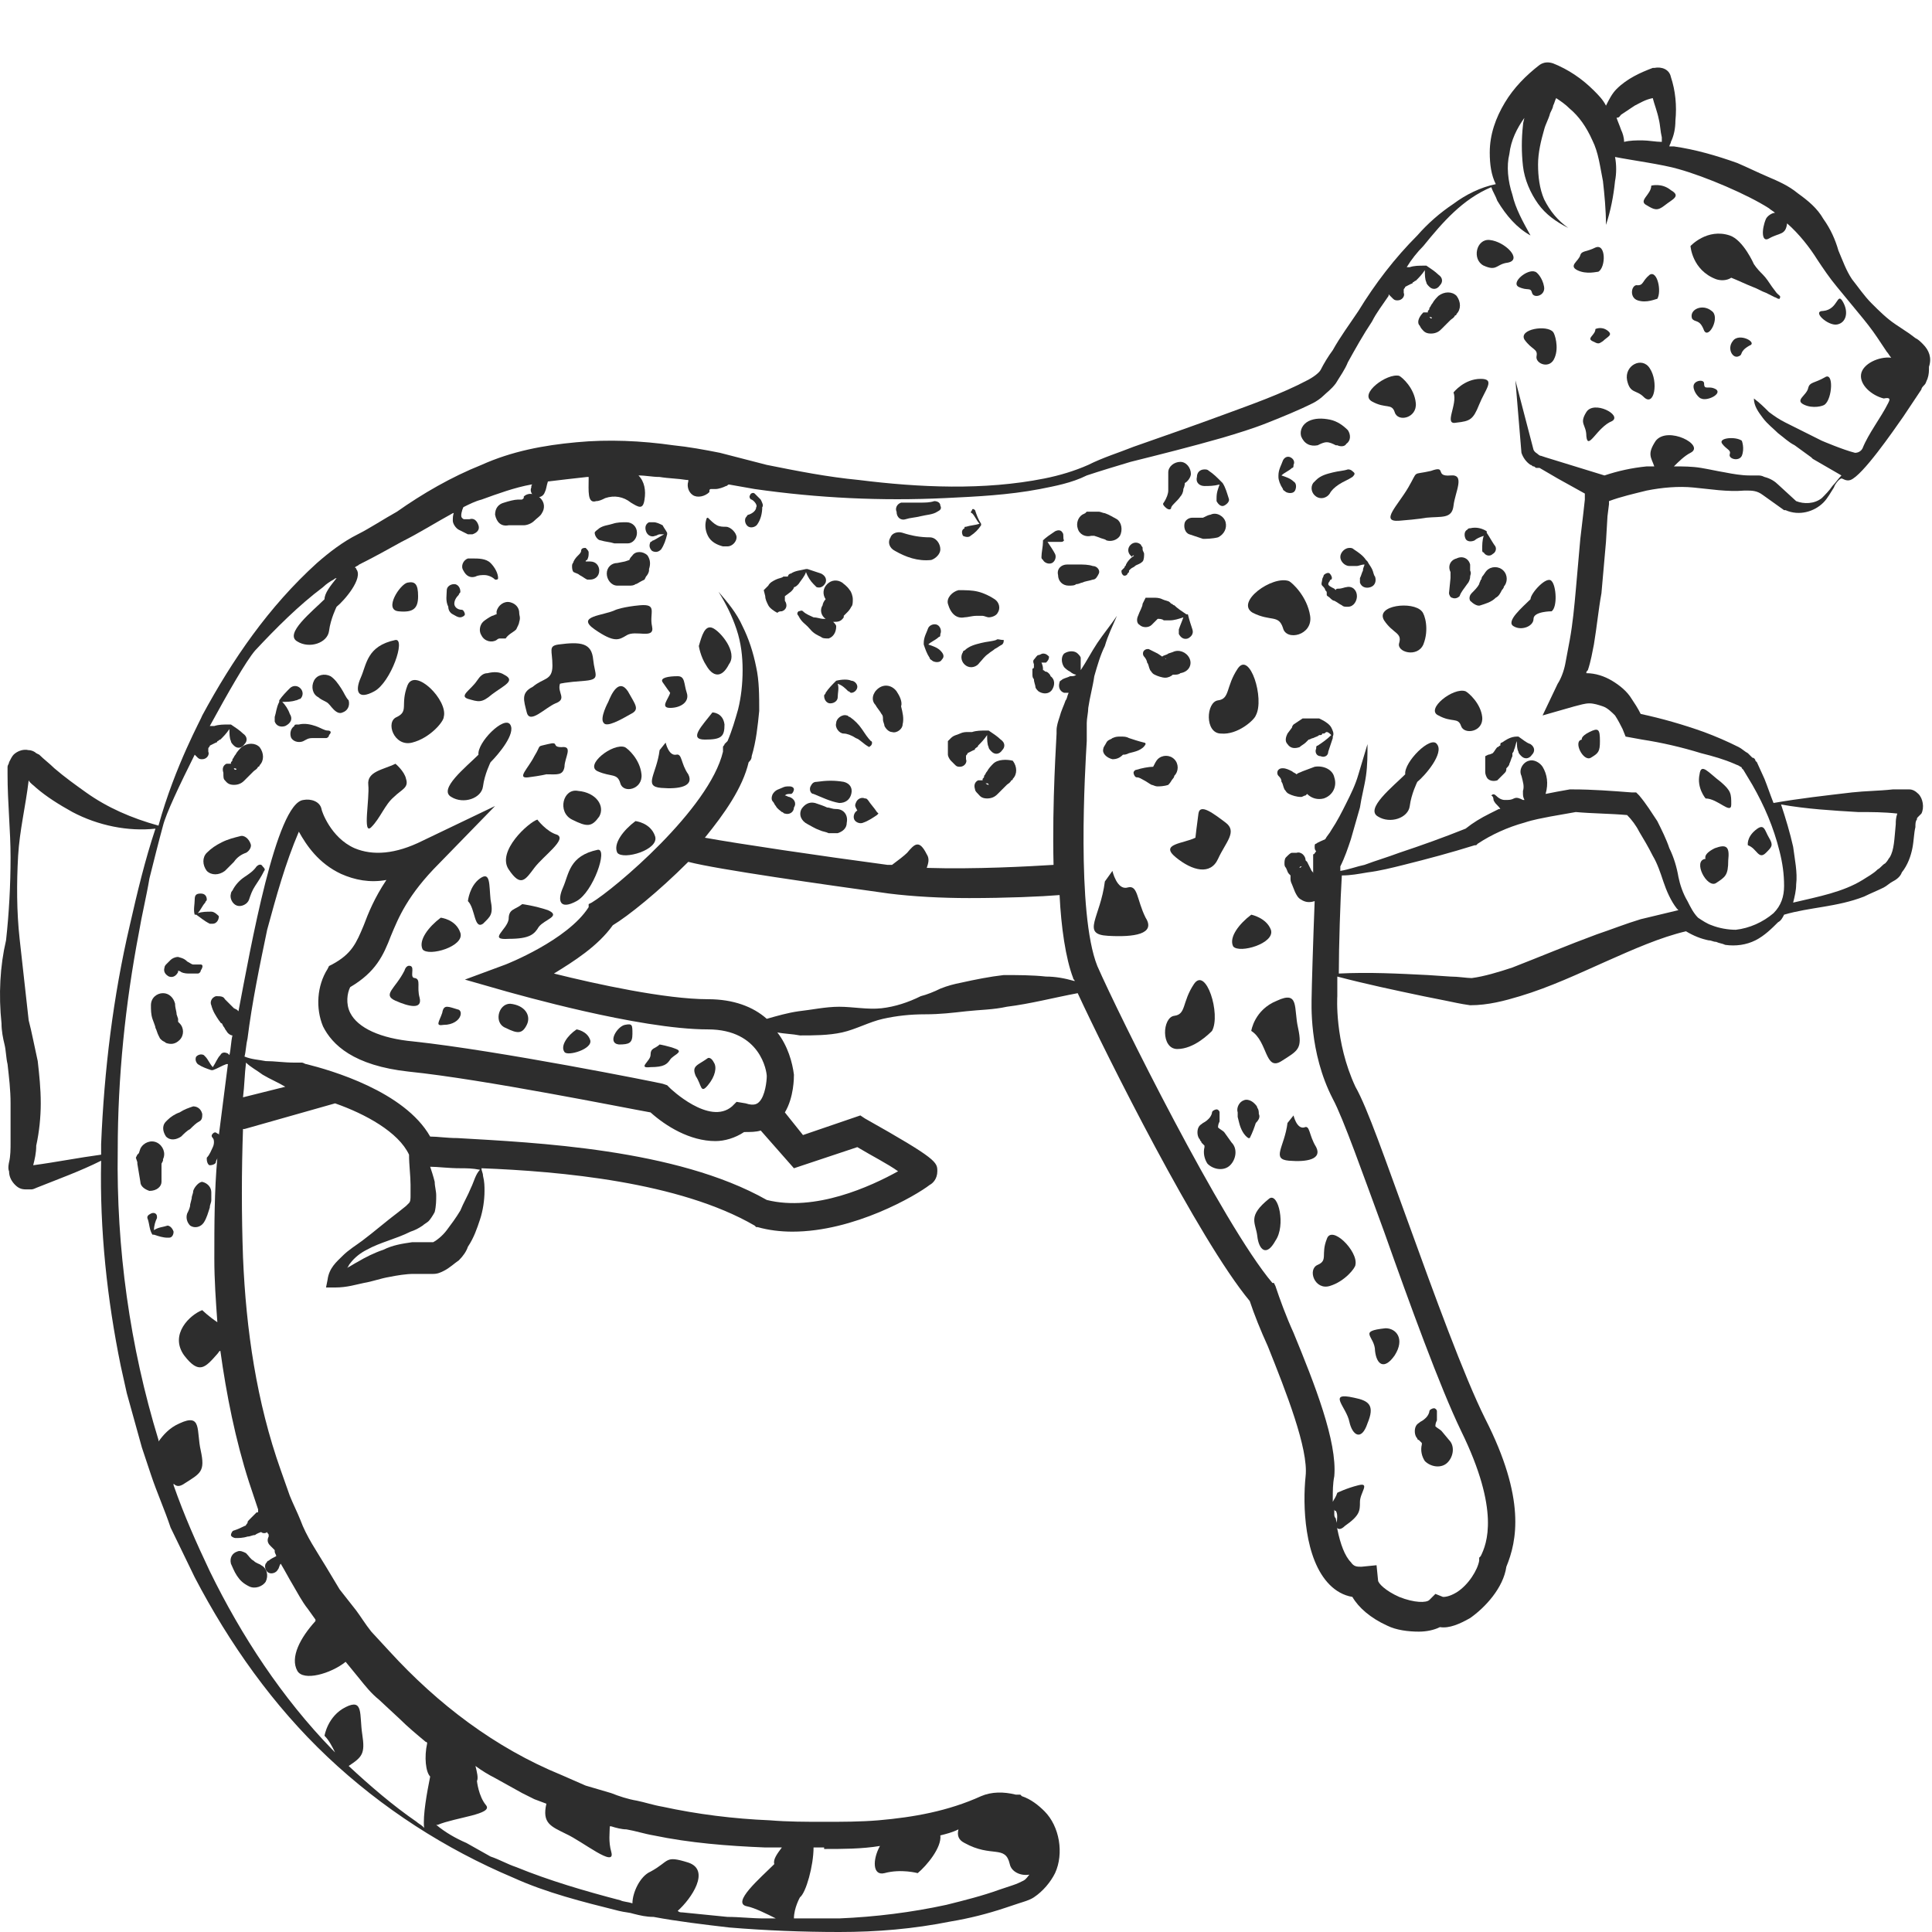 <?xml version="1.0" encoding="utf-8"?>
<!-- Generator: Adobe Illustrator 23.0.0, SVG Export Plug-In . SVG Version: 6.00 Build 0)  -->
<svg version="1.1" id="Layer_1" xmlns="http://www.w3.org/2000/svg" xmlns:xlink="http://www.w3.org/1999/xlink" x="0px" y="0px"
	 viewBox="0 0 128 128" style="enable-background:new 0 0 128 128;" xml:space="preserve">
<style type="text/css">
	.st0{fill:#2D2D2D;}
</style>
<g>
	<path class="st0" d="M41.8,47.3c0.6-0.3,0.3-0.6-0.2-1.5c-0.6-0.9-1.1,0.2-1.3,0.7c0,0-0.6,1.1-0.3,1.4
		C40.2,48.2,41.1,47.7,41.8,47.3z"/>
	<path class="st0" d="M43.9,45.2c0.2,0.3,0.5,0.7,0.5,0.7c-0.1,0.4-0.7,1,0,1c0.7,0,1.3-0.4,1.1-1c-0.2-0.6-0.1-1.1-0.6-1.1
		C44.3,44.8,43.7,44.9,43.9,45.2z"/>
	<path class="st0" d="M77.9,56.8c1.1,0.9,2.3,1.2,2.8,0.1c0.5-1.1,1.3-1.8,0.5-2.4c-0.8-0.6-1.7-1.3-1.8-0.6
		c-0.1,0.7-0.2,1.6-0.2,1.6C78.4,55.9,76.8,55.9,77.9,56.8z"/>
	<path class="st0" d="M47.2,41.6c-0.5-0.2-0.7,0.5-0.9,1.2c0,0,0.1,0.7,0.5,1.3c0.4,0.7,1,0.9,1.5-0.1
		C48.9,43.2,47.7,41.8,47.2,41.6z"/>
	<path class="st0" d="M41.1,51.9c0.2,0.7,1.5,0.4,1.4-0.6c-0.1-1-0.9-1.7-1.1-1.8c-0.8-0.3-2.7,1.2-1.8,1.6S40.9,51.2,41.1,51.9z"/>
	<path class="st0" d="M90.9,26.6c0.9,0.5,1.3,0.1,1.5,0.7c0.2,0.7,1.5,0.4,1.4-0.6c-0.1-1-0.9-1.7-1.1-1.8
		C91.9,24.7,90,26.1,90.9,26.6z"/>
	<path class="st0" d="M101.5,19.4c0.1,0.4,0.9,0.2,0.8-0.4c-0.1-0.6-0.5-1-0.6-1c-0.5-0.2-1.6,0.7-1.1,1
		C101.2,19.3,101.4,19,101.5,19.4z"/>
	<path class="st0" d="M97.1,45.8c-0.8-0.3-2.7,1.2-1.8,1.6c0.9,0.5,1.3,0.1,1.5,0.7s1.5,0.4,1.4-0.6C98.1,46.6,97.3,45.9,97.1,45.8z
		"/>
	<path class="st0" d="M83,40.6c1.2,0.6,1.7,0.1,2,1c0.2,0.9,2,0.5,1.8-0.8c-0.2-1.3-1.2-2.2-1.4-2.3C84.3,38.1,81.8,39.9,83,40.6z"
		/>
	<path class="st0" d="M27,45.4c-0.5,1.3,0.1,1.7-0.7,2.1c-0.8,0.3-0.2,2,1,1.7c1.2-0.3,2.1-1.4,2.1-1.7C29.7,46.4,27.5,44.2,27,45.4
		z"/>
	<path class="st0" d="M88.1,85.2c1-0.3,1.7-1.2,1.7-1.4c0.2-0.9-1.6-2.7-1.9-1.7c-0.4,1,0.1,1.4-0.6,1.7
		C86.6,84.1,87.1,85.5,88.1,85.2z"/>
	<path class="st0" d="M94.3,42.7c0.4-1,0.1-2-0.1-2.2c-0.6-0.7-3.1-0.4-2.5,0.6c0.6,0.9,1.2,0.8,1,1.5
		C92.5,43.2,93.9,43.6,94.3,42.7z"/>
	<path class="st0" d="M101,22.5c0.5,0.7,0.9,0.6,0.8,1.1c-0.1,0.5,0.9,0.9,1.2,0.1c0.3-0.7,0-1.6-0.1-1.7
		C102.5,21.5,100.6,21.8,101,22.5z"/>
	<path class="st0" d="M109.3,18.2c-0.5,0.4-0.4,0.7-0.8,0.7c-0.4-0.1-0.6,0.8,0,1c0.6,0.2,1.2-0.1,1.3-0.1
		C110.1,19.3,109.8,17.9,109.3,18.2z"/>
	<path class="st0" d="M114.1,29.4c0.3,0.4,0.6,0.4,0.5,0.7c-0.1,0.3,0.6,0.5,0.8,0.1c0.2-0.5,0-1,0-1C115,28.9,113.8,29,114.1,29.4z
		"/>
	<path class="st0" d="M105.9,18c0.5-0.3,0.5-1.9-0.2-1.6c-0.6,0.3-0.9,0.2-1,0.5c-0.1,0.4-0.8,0.7-0.2,1
		C105.1,18.2,105.8,18,105.9,18z"/>
	<path class="st0" d="M120.9,25c-0.7,0.4-1,0.3-1.1,0.7c-0.1,0.5-0.9,0.8-0.3,1.1c0.6,0.3,1.3,0.1,1.4,0
		C121.4,26.4,121.5,24.6,120.9,25z"/>
	<path class="st0" d="M112.9,25.4c0-0.3-0.7-0.2-0.7,0.2c0,0.4,0.4,0.8,0.5,0.8c0.4,0.2,1.4-0.3,1-0.6
		C113.2,25.5,112.9,25.9,112.9,25.4z"/>
	<path class="st0" d="M80.7,46.4c-0.8,0.1-0.9,2.2,0.2,2.2c1.1,0.1,2.2-0.9,2.3-1.2c0.6-1.1-0.4-4.3-1.2-3.1S81.5,46.3,80.7,46.4z"
		/>
	<path class="st0" d="M80.3,68.3c0.6-1.1-0.4-4.3-1.2-3.1c-0.8,1.2-0.5,2-1.3,2.1c-0.8,0.1-0.9,2.2,0.2,2.2
		C79.1,69.5,80.1,68.5,80.3,68.3z"/>
	<path class="st0" d="M44.8,50c-0.5,0.1-0.7-0.8-0.7-0.8l-0.4,0.5c-0.2,1.6-1.1,2.4,0.1,2.5c1.2,0.1,2.2-0.1,1.8-0.9
		C45.1,50.6,45.2,49.9,44.8,50z"/>
	<path class="st0" d="M85.7,73.9l-0.4,0.5c-0.2,1.6-1.1,2.4,0.1,2.5c1.2,0.1,2.2-0.1,1.8-0.9c-0.5-0.8-0.4-1.5-0.8-1.3
		C85.9,74.8,85.7,73.9,85.7,73.9z"/>
	<path class="st0" d="M74.7,58.8c-0.7,0.2-1-1.1-1-1.1l-0.5,0.7c-0.3,2.4-1.6,3.5,0.2,3.6c1.7,0.1,3.2-0.1,2.5-1.2
		C75.3,59.6,75.4,58.6,74.7,58.8z"/>
	<path class="st0" d="M27.5,64.8c-0.4,0,0-0.7-0.3-0.8c-0.3-0.1-0.4,0.3-0.4,0.3c-0.6,1.2-1.5,1.6-0.6,2c0.9,0.4,1.8,0.6,1.6-0.2
		C27.6,65.4,27.9,64.9,27.5,64.8z"/>
	<path class="st0" d="M47.2,47.2c-0.7,0.9-1.6,1.8-0.5,1.8s1.3-0.2,1.3-1C47.9,47.2,47.2,47.2,47.2,47.2z"/>
	<path class="st0" d="M26.4,40.5c1,0.1,1.3-0.2,1.3-1c0-0.8-0.2-1-0.7-0.9C26.5,38.7,25.4,40.4,26.4,40.5z"/>
	<path class="st0" d="M41,69.2c0.7,0,0.9-0.1,0.9-0.7c0-0.6,0-0.7-0.5-0.6C40.9,68,40.2,69.1,41,69.2z"/>
	<path class="st0" d="M37.4,50.8c0-0.6,0.6-1.4-0.2-1.3c-0.7,0-0.1-0.4-0.9-0.2c-0.8,0.2-0.4,0-0.9,0.8c-0.4,0.8-1.2,1.5-0.4,1.4
		c0.8-0.1,1.2-0.2,1.2-0.2C36.9,51.3,37.3,51.4,37.4,50.8z"/>
	<path class="st0" d="M93.3,32.3c-0.7,1.2-1.9,2.3-0.6,2.2c1.3-0.1,1.8-0.2,1.8-0.2c1-0.1,1.7,0.1,1.8-0.8c0.1-0.9,0.8-2.1-0.2-2
		c-1.1,0.1-0.2-0.7-1.3-0.3C93.5,31.5,94,31.1,93.3,32.3z"/>
	<path class="st0" d="M33.7,57.6c0.8,1.2,1.1,0.7,1.7-0.1c0.6-0.8,2.2-1.9,1.5-2.2c-0.7-0.2-1.3-1-1.3-1
		C35,54.5,32.9,56.4,33.7,57.6z"/>
	<path class="st0" d="M37.9,54.3c1,0.5,1.3,0.5,1.8-0.2c0.4-0.7-0.2-1.6-1.4-1.7C37.3,52.2,36.9,53.8,37.9,54.3z"/>
	<path class="st0" d="M98.3,17.6c0.9,0.4,0.8-0.1,1.6-0.2c1-0.2-0.2-1.4-1.2-1.5C97.8,15.8,97.5,17.2,98.3,17.6z"/>
	<path class="st0" d="M107.8,25.2c0.2,0.9,0.6,0.6,1.1,1.1c0.7,0.7,1-1,0.4-1.9C108.8,23.6,107.6,24.2,107.8,25.2z"/>
	<path class="st0" d="M105.1,27.3c-0.5,0.8,0,0.8,0,1.6c0.1,1,0.7-0.6,1.7-1C107.5,27.5,105.6,26.5,105.1,27.3z"/>
	<path class="st0" d="M114.8,22.6c-0.4,0.5,0,1.2,0.4,1c0.3-0.1,0-0.3,0.7-0.7C116.5,22.7,115.2,22,114.8,22.6z"/>
	<path class="st0" d="M112.9,21.9c0.3,0.6,1.1-0.9,0.5-1.3c-0.6-0.5-1.5-0.1-1.3,0.5C112.3,21.4,112.6,21.1,112.9,21.9z"/>
	<path class="st0" d="M120.8,20.6c-0.8,0,0.3,1,0.9,0.9c0.6-0.1,0.8-0.8,0.4-1.5C121.7,19.3,121.8,20.5,120.8,20.6z"/>
	<path class="st0" d="M33.5,68.1c0.8,0.4,1.1,0.4,1.4-0.2c0.3-0.6-0.1-1.3-1.1-1.4C33,66.5,32.7,67.8,33.5,68.1z"/>
	<path class="st0" d="M42.1,54.4c-0.8,0.6-1.5,1.5-1.2,2.1c0.4,0.5,2.8-0.2,2.5-1.1C43.1,54.5,42.1,54.4,42.1,54.4z"/>
	<path class="st0" d="M82.9,60.6c-0.8,0.6-1.5,1.5-1.2,2.1c0.4,0.5,2.8-0.2,2.5-1.1C83.9,60.8,82.9,60.6,82.9,60.6z"/>
	<path class="st0" d="M29.2,60.8c-0.8,0.6-1.5,1.5-1.2,2.1c0.4,0.5,2.8-0.2,2.5-1.1S29.2,60.8,29.2,60.8z"/>
	<path class="st0" d="M39.1,68.9c-0.2-0.6-0.9-0.7-0.9-0.7c-0.6,0.4-1.1,1.1-0.8,1.5C37.6,70,39.3,69.5,39.1,68.9z"/>
	<path class="st0" d="M39.6,56.3c-1.9,0.4-1.9,1.6-2.3,2.5c-0.4,0.9-0.2,1.5,0.9,0.9S40.3,56.2,39.6,56.3z"/>
	<path class="st0" d="M84.1,79.4c-1.5,1.2-0.9,1.6-0.8,2.5c0.1,0.9,0.6,1.4,1.2,0.3C85.2,81.2,84.7,79,84.1,79.4z"/>
	<path class="st0" d="M89.4,94.2c0.2,0.9,0.8,1.3,1.2,0.1c0.5-1.2,0.1-1.5-0.9-1.7C87.9,92.2,89.2,93.2,89.4,94.2z"/>
	<path class="st0" d="M92.4,89.8c0.7-1.1,0.1-1.8-0.6-1.8c-1.9,0.2-0.7,0.5-0.7,1.5C91.2,90.4,91.7,90.8,92.4,89.8z"/>
	<path class="st0" d="M26.2,42.4c-1.9,0.4-1.9,1.6-2.3,2.5s-0.2,1.5,0.9,0.9C25.9,45.2,26.9,42.3,26.2,42.4z"/>
	<path class="st0" d="M46.9,71.9c0.5-0.6,0.6-1.2,0.4-1.5c-0.2-0.4-0.4-0.3-0.4-0.3c-0.7,0.5-1.1,0.5-0.8,1.2
		C46.5,71.9,46.4,72.5,46.9,71.9z"/>
	<path class="st0" d="M30.4,66.9c-0.7-0.2-1-0.4-1.1,0.2c-0.2,0.6-0.5,0.9,0.1,0.8c0.6,0,1-0.3,1.1-0.6C30.6,67,30.4,66.9,30.4,66.9
		z"/>
	<path class="st0" d="M26.2,50.6c-0.8,0.4-1.9,0.5-1.8,1.4c0.1,0.9-0.4,3.4,0.2,2.8c0.6-0.6,0.9-1.5,1.5-2c0.5-0.5,1-0.6,0.8-1.2
		C26.8,51.1,26.2,50.6,26.2,50.6z"/>
	<path class="st0" d="M33.8,48c-0.4-0.6-2.2,1.2-2.1,2c-0.8,0.8-2.7,2.3-1.8,2.8c0.8,0.5,2,0.1,2.1-0.7c0.1-0.8,0.5-1.6,0.5-1.6
		C33,50,34.2,48.6,33.8,48z"/>
	<path class="st0" d="M93.1,51.3c-0.8,0.8-2.7,2.3-1.8,2.8c0.8,0.5,2,0.1,2.1-0.7c0.1-0.8,0.5-1.6,0.5-1.6c0.5-0.4,1.8-1.9,1.3-2.5
		C94.8,48.7,93,50.5,93.1,51.3z"/>
	<path class="st0" d="M100.3,41.5c0.5,0.3,1.3,0,1.3-0.5c0-0.5,1.2-0.5,1.2-0.5c0.4-0.3,0.3-1.7,0-2c-0.3-0.4-1.4,0.8-1.4,1.2
		C100.9,40.2,99.7,41.2,100.3,41.5z"/>
	<path class="st0" d="M31.8,58.2c-0.7,0.5-0.8,1.5-0.8,1.5c0.5,0.5,0.4,1.9,1,1.5c0.5-0.5,0.7-0.6,0.5-1.6
		C32.4,58.6,32.5,57.7,31.8,58.2z"/>
	<path class="st0" d="M96.5,28c0.9-0.1,1.1-0.2,1.5-1.2c0.4-1,1.1-1.7,0.1-1.7c-1.1,0-1.8,0.9-1.8,0.9C96.6,26.8,95.6,28.2,96.5,28z
		"/>
	<path class="st0" d="M82.9,68.3c1.1,0.7,0.9,2.7,2,2c1.1-0.7,1.4-0.8,1.1-2.2c-0.3-1.3,0.1-2.5-1.4-1.8
		C83.1,66.9,82.9,68.3,82.9,68.3z"/>
	<path class="st0" d="M32.3,44.6c-0.3,0-0.5,0.2-0.7,0.5c-0.4,0.6-1.2,1-0.6,1.2c0.7,0.2,0.9,0.3,1.6-0.3c0.8-0.6,1.6-0.9,0.8-1.3
		C33.1,44.5,32.7,44.5,32.3,44.6z"/>
	<path class="st0" d="M105.4,50.2c0.5-0.3,0.6-0.4,0.6-1.1c0-0.8-0.1-0.9-0.7-0.6c-0.6,0.3-0.5,0.5-0.5,0.5
		C104.2,49.1,104.9,50.5,105.4,50.2z"/>
	<path class="st0" d="M105.7,21.8c0,0.4-0.6,0.6-0.2,0.8c0.4,0.2,0.4,0.2,0.7,0c0.3-0.3,0.7-0.4,0.3-0.7
		C106.1,21.6,105.7,21.8,105.7,21.8z"/>
	<path class="st0" d="M36.3,60.3c-0.9-0.3-1.7-0.4-1.7-0.4c-0.5,0.4-0.9,0.3-0.9,1c-0.1,0.7-1.4,1.4,0,1.3c1.4,0,1.7-0.3,2-0.8
		C36.1,60.9,37.2,60.7,36.3,60.3z"/>
	<path class="st0" d="M43.1,70.7c0.9,0,1.1-0.2,1.3-0.5c0.2-0.3,0.9-0.5,0.4-0.7c-0.5-0.2-1.1-0.3-1.1-0.3c-0.3,0.3-0.6,0.2-0.6,0.7
		C43.1,70.3,42.2,70.8,43.1,70.7z"/>
	<path class="st0" d="M43.2,41.5c-0.2-0.9,0.4-1.5-0.8-1.4c-1.1,0.1-1.6,0.3-1.6,0.3c-0.8,0.4-2.7,0.4-1.4,1.3
		c1.3,0.9,1.6,0.7,2.1,0.4C42.1,41.7,43.4,42.4,43.2,41.5z"/>
	<path class="st0" d="M34.9,47.2c0.2,0.8,1.2-0.3,1.9-0.6c0.8-0.3,0.1-0.7,0.3-1.3c0,0,0.3-0.1,1.7-0.2c1-0.1,0.6-0.4,0.5-1.4
		c-0.1-1.1-0.8-1.2-2.3-1c-0.7,0.1-0.4,0.4-0.4,1.4s-0.6,0.8-1.3,1.4C34.5,45.9,34.7,46.4,34.9,47.2z"/>
	<path class="st0" d="M117.7,19.4l-0.3-0.4c-0.2-0.3-0.4-0.6-0.6-0.8c-0.2-0.2-0.4-0.4-0.6-0.7c0,0,0,0,0,0s-0.7-1.6-1.6-1.9
		c-1.5-0.5-2.6,0.7-2.6,0.7s0.1,1.6,1.7,2.2c0.3,0.1,0.7,0.1,1-0.1c0.5,0.2,0.9,0.4,1.4,0.6c0.3,0.1,0.6,0.3,0.9,0.4l0.4,0.2
		l0.2,0.1c0.1,0,0.1,0.1,0.3,0.1c0.1-0.2,0-0.2-0.1-0.3L117.7,19.4z"/>
	<path class="st0" d="M51.8,40.5c0.3-0.1,0.4-0.4,0.2-0.7L52,39.6c0,0,0,0,0-0.1c0,0,0,0,0,0l0.4-0.3c0.1-0.1,0.2-0.2,0.2-0.3
		c0.1,0,0.2-0.1,0.3-0.2c0.2-0.3,0.4-0.5,0.5-0.8c0.1,0.3,0.3,0.6,0.5,0.8l0,0c0.1,0.1,0.1,0.1,0.2,0.2c0.3,0.1,0.5-0.1,0.6-0.3
		c0.1-0.3-0.1-0.5-0.3-0.6c-0.3-0.1-0.6-0.2-0.9-0.3l0,0l-0.1,0c-0.4,0.1-0.7,0.1-1,0.3l0,0c-0.1,0-0.2,0.1-0.2,0.2
		c-0.1,0-0.2,0-0.3,0l0,0c-0.1,0.1-0.3,0.1-0.5,0.2c-0.2,0.1-0.4,0.2-0.5,0.4l-0.3,0.3l0.1,0.4c0,0.2,0.1,0.4,0.2,0.6
		c0.1,0.2,0.4,0.4,0.6,0.5C51.6,40.5,51.7,40.5,51.8,40.5z"/>
	<path class="st0" d="M53.5,41.5c0.2,0.2,0.3,0.4,0.7,0.6l0.2,0.1c0.1,0.1,0.3,0.1,0.5,0.1c0.3-0.1,0.5-0.4,0.5-0.8
		c0-0.1-0.1-0.2-0.2-0.3c0.3,0,0.5,0,0.7-0.3l0-0.1c0.1-0.1,0.1-0.1,0.2-0.2c0.1-0.1,0.2-0.2,0.3-0.4c0.1-0.1,0.1-0.3,0.1-0.5
		c0-0.2-0.1-0.5-0.2-0.6c-0.2-0.3-0.4-0.4-0.5-0.5c-0.3-0.2-0.7-0.2-1,0.1c-0.3,0.3-0.3,0.7-0.1,1c0,0,0,0,0,0
		c-0.1,0.1-0.2,0.3-0.2,0.4c-0.2,0.3-0.1,0.7,0.2,0.9c-0.1,0-0.1,0-0.2,0c-0.1,0-0.4-0.1-0.6-0.1c-0.2-0.1-0.5-0.2-0.7-0.4
		c-0.1-0.1-0.2,0-0.3,0c-0.1,0.1-0.1,0.2,0,0.3C53.1,41.2,53.3,41.3,53.5,41.5z M54.9,40C54.9,40,54.9,39.9,54.9,40
		C54.9,40,54.9,40,54.9,40z"/>
	<path class="st0" d="M43.4,35.5c0.1,0,0.2-0.1,0.3-0.1c0.1,0,0.2,0,0.3,0c-0.2,0.1-0.5,0.3-0.7,0.4c-0.1,0-0.1,0.1-0.2,0.1
		c-0.1,0.2-0.1,0.4,0.1,0.6c0.2,0.1,0.4,0.1,0.6-0.1c0.2-0.3,0.3-0.6,0.4-1l0,0l0-0.1c-0.1-0.2-0.2-0.3-0.3-0.5
		c-0.2-0.1-0.4-0.2-0.6-0.2l-0.1,0c-0.1,0-0.1,0-0.2,0c-0.2,0.1-0.3,0.3-0.2,0.6C42.9,35.5,43.2,35.6,43.4,35.5z"/>
	<path class="st0" d="M39.8,35.8L39.8,35.8c0.3,0.1,0.6,0.1,0.9,0.2c0.3,0,0.6,0,0.9,0c0.3,0,0.6-0.3,0.6-0.7c0-0.4-0.3-0.7-0.7-0.7
		l0,0c-0.3,0-0.6,0-0.9,0.1c-0.3,0.1-0.6,0.1-0.9,0.3c-0.1,0.1-0.3,0.2-0.3,0.3C39.4,35.5,39.6,35.8,39.8,35.8z"/>
	<path class="st0" d="M38.4,38.1c0.2,0.1,0.3,0.2,0.5,0.3l0,0c0.1,0,0.1,0,0.2,0c0.3,0,0.6-0.2,0.6-0.6c0-0.3-0.2-0.6-0.6-0.6
		l-0.3,0c0,0,0-0.1,0.1-0.1c0.1-0.2,0.1-0.3,0.1-0.5c0-0.1-0.1-0.2-0.2-0.3c-0.1,0-0.3,0-0.3,0.2l0,0c0,0.1-0.1,0.2-0.2,0.3
		c-0.1,0.1-0.2,0.2-0.3,0.4c0,0.1-0.1,0.1-0.1,0.3c0,0.1,0,0.3,0.1,0.4C38.2,38,38.3,38,38.4,38.1z M38.8,37.3
		C38.8,37.4,38.8,37.4,38.8,37.3c0,0.1,0,0.1,0,0.1C38.8,37.4,38.8,37.4,38.8,37.3z"/>
	<path class="st0" d="M41.7,37.1C41.6,37.1,41.6,37.1,41.7,37.1l-0.3,0.1l-0.5,0.1l0,0c-0.4,0-0.7,0.3-0.7,0.7
		c0,0.4,0.3,0.8,0.7,0.8c0.2,0,0.5,0,0.8,0c0.1,0,0.3,0,0.4-0.1c0.1,0,0.2-0.1,0.4-0.2l0.2-0.1l0.1-0.2c0.1-0.1,0.2-0.3,0.2-0.4
		l0-0.1c0.1-0.3,0.1-0.6-0.1-0.9c-0.3-0.3-0.8-0.3-1,0C41.7,37,41.7,37.1,41.7,37.1z"/>
	<path class="st0" d="M64.8,49.4c0.2-0.2,0.4-0.4,0.6-0.7c0,0.3,0,0.6,0.1,0.8l0,0c0,0.1,0.1,0.2,0.2,0.3c0.2,0.2,0.5,0.2,0.7-0.1
		c0.2-0.2,0.2-0.5-0.1-0.7c-0.2-0.2-0.5-0.4-0.8-0.6l0,0l-0.1,0c-0.4,0-0.7,0-1,0.1l-0.1,0c0,0,0,0-0.1,0c0,0-0.1,0-0.1,0l0,0
		c-0.1,0-0.3,0-0.5,0.1c-0.2,0.1-0.4,0.1-0.6,0.3l-0.2,0.2l0,0.3c0,0.2,0,0.4,0,0.6c0,0.1,0.1,0.3,0.2,0.4c0.1,0.1,0.2,0.2,0.3,0.3
		c0.1,0.1,0.2,0.1,0.3,0.1c0.3,0,0.5-0.3,0.4-0.5l0-0.2c0-0.1,0.1-0.1,0.1-0.2c0,0,0,0,0,0c0,0,0,0,0,0l0.4-0.2c0,0,0.1,0,0.1-0.1
		C64.7,49.5,64.8,49.5,64.8,49.4z"/>
	<path class="st0" d="M65.8,50.6L65.8,50.6c-0.1,0.1-0.3,0.3-0.4,0.5c-0.1,0.1-0.1,0.2-0.2,0.3c0,0.1,0,0.1-0.1,0.2l0,0.1
		c0,0,0,0,0,0c-0.1,0-0.2,0-0.3,0c-0.2,0.1-0.3,0.3-0.2,0.6c0,0.1,0.1,0.2,0.2,0.3c0.1,0.1,0.2,0.3,0.6,0.3c0.4,0,0.6-0.2,0.7-0.3
		c0.1-0.1,0.2-0.2,0.3-0.3l0.1-0.1l0.1-0.1c0,0,0.1-0.1,0.1-0.1c0.1-0.1,0.2-0.1,0.3-0.3c0,0,0.1,0,0.1-0.1c0.3-0.3,0.3-0.8,0-1.2
		C66.7,50.3,66.1,50.3,65.8,50.6z M65.5,52c0,0-0.1,0-0.2-0.1l0,0c0,0,0,0,0.1,0C65.5,51.9,65.5,52,65.5,52z"/>
	<path class="st0" d="M94.2,21.8c0.1,0.1,0.2,0.3,0.6,0.3c0.4,0,0.6-0.2,0.7-0.3c0.1-0.1,0.2-0.2,0.3-0.3l0.1-0.1l0.1-0.1
		c0,0,0.1-0.1,0.1-0.1c0.1-0.1,0.2-0.1,0.3-0.3c0,0,0.1,0,0.1-0.1c0.3-0.3,0.3-0.8,0-1.2c-0.3-0.3-0.8-0.3-1.2,0l0,0
		c-0.1,0.1-0.3,0.3-0.4,0.5c-0.1,0.1-0.1,0.2-0.2,0.3c0,0.1,0,0.1-0.1,0.2l0,0.1c0,0,0,0,0,0c-0.1,0-0.2,0-0.3,0
		C94,21,93.9,21.3,94,21.5C94.1,21.6,94.1,21.7,94.2,21.8z M94.7,21c0.2,0,0.2,0.1,0.1,0.1C94.8,21.1,94.8,21.1,94.7,21L94.7,21
		C94.7,21,94.7,21,94.7,21z"/>
	<path class="st0" d="M100.6,48.8L100.6,48.8l-0.1,0c-0.4,0-0.7,0.2-1,0.4l0,0c-0.1,0-0.1,0.1-0.1,0.2c-0.1,0-0.1,0.1-0.2,0.1
		c-0.1,0.1-0.2,0.3-0.3,0.4C98.7,50,98.6,50,98.6,50l-0.2,0.1l0,0.3c0,0.1,0,0.2,0,0.3c0,0.1,0,0.2,0,0.4c0,0.1,0,0.2,0.1,0.4
		c0.1,0.2,0.4,0.3,0.7,0.2l0.1-0.1c0.1-0.1,0.3-0.3,0.4-0.4c0.1-0.1,0.1-0.2,0.1-0.3c0.1-0.1,0.2-0.2,0.2-0.3
		c0.1-0.2,0.1-0.3,0.2-0.5l0,0c0-0.1,0-0.1,0-0.2c0,0,0.1-0.1,0.1-0.2c0.1-0.2,0.1-0.4,0.2-0.6c0,0.3,0,0.5,0.1,0.7l0,0
		c0,0.1,0.1,0.2,0.2,0.3c0.2,0.2,0.5,0.2,0.7-0.1c0.2-0.2,0.2-0.5-0.1-0.7C101.1,49.2,100.9,49,100.6,48.8z"/>
	<path class="st0" d="M14.9,51.7c0.1,0.1,0.2,0.3,0.6,0.3c0.4,0,0.6-0.2,0.7-0.3c0.1-0.1,0.2-0.2,0.3-0.3l0.1-0.1l0.1-0.1
		c0,0,0.1-0.1,0.1-0.1c0.1-0.1,0.2-0.1,0.3-0.3c0,0,0.1,0,0.1-0.1c0.3-0.3,0.3-0.8,0-1.2c-0.3-0.3-0.8-0.3-1.2,0l0,0
		c-0.1,0.1-0.3,0.3-0.4,0.5c-0.1,0.1-0.1,0.2-0.2,0.3c0,0.1,0,0.1-0.1,0.2l0,0.1c0,0,0,0,0,0c-0.1,0-0.2,0-0.3,0
		c-0.2,0.1-0.3,0.3-0.2,0.6C14.8,51.5,14.8,51.6,14.9,51.7z M15.5,50.9c0.2,0,0.2,0.1,0.1,0.1C15.6,51,15.5,51,15.5,50.9L15.5,50.9
		C15.4,50.9,15.4,50.9,15.5,50.9z"/>
	<path class="st0" d="M57.5,53c-0.1-0.1-0.1-0.1-0.2-0.1c-0.2-0.1-0.5,0-0.6,0.3c-0.1,0.2,0,0.3,0.1,0.5c-0.2,0.1-0.3,0.4-0.2,0.6
		c0.1,0.2,0.4,0.3,0.6,0.2c0.3-0.1,0.6-0.3,0.9-0.5l0.1-0.1l-0.1-0.1C57.9,53.5,57.7,53.3,57.5,53z"/>
	<path class="st0" d="M55.9,51.8c-0.6-0.1-1.1-0.1-1.8,0c-0.2,0-0.3,0.1-0.4,0.3c-0.1,0.2,0,0.5,0.2,0.5l0,0
		c0.5,0.2,1.1,0.5,1.7,0.6l0,0c0.4,0,0.7-0.2,0.8-0.6C56.5,52.2,56.3,51.9,55.9,51.8z"/>
	<path class="st0" d="M52.3,52.8c-0.1,0-0.2-0.1-0.3-0.1c0,0,0,0-0.1,0c0,0,0,0,0.1,0c0.1-0.1,0.2-0.1,0.4-0.1l0,0
		c0.1,0,0.2-0.2,0.2-0.3c0-0.1-0.1-0.2-0.3-0.2c-0.2,0-0.3,0-0.5,0.1c-0.2,0.1-0.4,0.1-0.6,0.4c-0.1,0.2-0.1,0.4,0,0.5
		c0.1,0.1,0.1,0.2,0.2,0.3c0.1,0.2,0.3,0.3,0.4,0.4l0,0c0.1,0,0.1,0.1,0.2,0.1c0.3,0.1,0.6-0.1,0.6-0.4
		C52.8,53.2,52.6,52.9,52.3,52.8z M51.8,52.8C51.8,52.8,51.8,52.8,51.8,52.8C51.9,52.8,51.9,52.8,51.8,52.8z"/>
	<path class="st0" d="M55.4,53.6L55.4,53.6c-0.3,0-0.4-0.1-0.6-0.1c-0.2-0.1-0.5-0.2-0.8-0.3c-0.4-0.1-0.7,0.1-0.9,0.4
		c-0.2,0.4,0,0.8,0.4,1c0.2,0.1,0.5,0.3,0.8,0.4c0.2,0.1,0.4,0.1,0.6,0.2c0.2,0,0.4,0,0.6,0c0.3-0.1,0.6-0.3,0.6-0.7
		C56.2,54,55.9,53.6,55.4,53.6z"/>
	<path class="st0" d="M33.7,34.8c0.3,0,0.5,0,1,0c0.2,0,0.5-0.1,0.7-0.3c0.2-0.2,0.4-0.3,0.5-0.5c0.2-0.3,0.2-0.7-0.1-1
		c-0.3-0.3-0.8-0.4-1.1-0.1L34.7,33c-0.1,0.1-0.1,0.1-0.2,0.1c0,0-0.1,0-0.2,0c-0.2,0-0.6,0.1-0.9,0.2c-0.4,0.1-0.6,0.4-0.6,0.8
		C32.9,34.6,33.2,34.9,33.7,34.8z"/>
	<path class="st0" d="M62.3,43.1c-0.2-0.2-0.5-0.3-0.8-0.4c0.2-0.2,0.5-0.3,0.7-0.5c0.1,0,0.1-0.1,0.1-0.2c0.1-0.2,0-0.5-0.2-0.6
		s-0.5,0-0.6,0.2c-0.1,0.3-0.3,0.6-0.3,1l0,0l0,0.1c0.1,0.3,0.2,0.6,0.4,0.9l0,0c0,0.1,0.1,0.1,0.2,0.2c0.2,0.1,0.5,0.1,0.6-0.1
		C62.6,43.5,62.5,43.3,62.3,43.1z"/>
	<path class="st0" d="M66,42.4L66,42.4c-0.3,0.1-0.6,0.1-1,0.2c-0.4,0.1-0.8,0.2-1.1,0.5l0,0c-0.1,0-0.1,0.1-0.1,0.1
		c-0.2,0.3-0.1,0.7,0.2,0.9c0.3,0.2,0.7,0.1,0.9-0.2c0.2-0.2,0.3-0.4,0.6-0.6c0.1-0.1,0.3-0.2,0.4-0.3c0.2-0.1,0.3-0.2,0.5-0.3
		c0.1-0.1,0.1-0.2,0.1-0.3C66.2,42.4,66.1,42.3,66,42.4z"/>
	<path class="st0" d="M63.9,40.9c0.2,0,0.5-0.1,0.8-0.1c0.1,0,0.3,0,0.4,0c0.1,0,0.3,0.1,0.4,0.1l0,0c0.2,0,0.5-0.1,0.6-0.3
		c0.2-0.3,0.1-0.7-0.2-0.9c-0.3-0.2-0.7-0.4-1.1-0.5c-0.4-0.1-0.8-0.1-1.3-0.1l0,0c-0.4,0.1-0.8,0.5-0.7,0.9
		C63,40.7,63.4,41,63.9,40.9z"/>
	<path class="st0" d="M85,32.4L85,32.4c0,0.1,0.1,0.1,0.2,0.2c0.2,0.1,0.5,0.1,0.6-0.1c0.1-0.2,0.1-0.5-0.1-0.6
		c-0.2-0.2-0.5-0.3-0.8-0.4c0.2-0.2,0.5-0.3,0.7-0.5c0.1,0,0.1-0.1,0.1-0.2c0.1-0.2,0-0.4-0.2-0.5c-0.2-0.1-0.4,0-0.5,0.2
		c-0.1,0.3-0.3,0.6-0.3,1l0,0l0,0.1C84.7,31.8,84.8,32.1,85,32.4z"/>
	<path class="st0" d="M89.3,31.1L89.3,31.1c-0.3,0.1-0.6,0.1-1,0.2c-0.4,0.1-0.8,0.2-1.1,0.5l0,0C87.1,31.9,87,32,87,32
		c-0.2,0.3-0.1,0.7,0.2,0.9c0.3,0.2,0.7,0.1,0.9-0.2c0.1-0.2,0.3-0.4,0.6-0.6c0.3-0.2,0.6-0.3,0.9-0.5c0.1-0.1,0.2-0.2,0.1-0.3
		C89.5,31.1,89.4,31.1,89.3,31.1z"/>
	<path class="st0" d="M87.3,29.5L87.3,29.5c0.2-0.1,0.4-0.2,0.6-0.2c0.2,0,0.4,0.1,0.6,0.2l0.1,0c0.2,0.1,0.5,0.1,0.6-0.1
		c0.3-0.2,0.3-0.6,0.1-0.9c-0.3-0.3-0.7-0.6-1.2-0.7c-0.5-0.1-1-0.1-1.4,0.1c-0.4,0.2-0.6,0.6-0.5,1C86.4,29.4,86.8,29.6,87.3,29.5z
		"/>
	<path class="st0" d="M75.4,40.8c-0.1,0.2-0.1,0.5,0.1,0.6c0.2,0.2,0.6,0.2,0.8,0c0.1-0.1,0.3-0.3,0.4-0.4c0.1,0,0.3,0,0.4,0.1
		c0.1,0,0.1,0,0.2,0c0.1,0,0.1,0,0.2,0l0,0c0.3,0,0.6-0.1,0.9-0.2c-0.1,0.3-0.2,0.5-0.3,0.8l0,0c0,0.1,0,0.2,0,0.3
		c0.1,0.2,0.3,0.4,0.6,0.3c0.2-0.1,0.4-0.3,0.3-0.6c-0.1-0.3-0.2-0.6-0.3-1l0,0l-0.1,0c-0.3-0.2-0.6-0.4-0.8-0.6
		c-0.1,0-0.1-0.1-0.2-0.1c0,0-0.1-0.1-0.1-0.1l0,0c-0.1-0.1-0.3-0.1-0.5-0.2c-0.2-0.1-0.4-0.1-0.6-0.1l-0.5,0l-0.2,0.4
		C75.7,40.2,75.5,40.5,75.4,40.8L75.4,40.8z"/>
	<path class="st0" d="M78.8,43.6c-0.2-0.4-0.7-0.6-1.1-0.4l-0.3,0.1c-0.1,0.1-0.3,0.1-0.4,0.2l-0.3-0.2c-0.2-0.1-0.4-0.2-0.6-0.3
		c-0.1,0-0.2,0-0.3,0.1c-0.1,0.1-0.1,0.3,0,0.4l0,0c0.1,0.1,0.2,0.3,0.2,0.4c0.1,0.1,0.1,0.3,0.2,0.5c0.1,0.1,0.1,0.2,0.3,0.3
		c0.2,0.1,0.5,0.2,0.7,0.2c0.2,0,0.4-0.1,0.5-0.2c0,0,0.1,0,0.1,0c0.1,0,0.3,0,0.4-0.1C78.8,44.5,79,44,78.8,43.6z M77.2,43.6
		L77.2,43.6C77.2,43.6,77.3,43.6,77.2,43.6C77.3,43.7,77.2,43.7,77.2,43.6z"/>
	<path class="st0" d="M87.3,49.4c-0.1,0-0.1,0.1-0.1,0.2c-0.1,0.2,0,0.5,0.3,0.5c0.2,0.1,0.5,0,0.5-0.3c0.1-0.3,0.2-0.6,0.3-0.9
		l0-0.1c0.1-0.2,0-0.4-0.1-0.6c-0.1-0.2-0.4-0.4-0.6-0.5l-0.2-0.1c-0.1,0-0.2,0-0.2,0c0,0,0,0-0.1,0c-0.2,0-0.4,0-0.5,0
		c-0.1,0-0.3,0-0.3,0l-0.6,0.4c0,0-0.1,0.1-0.1,0.2l-0.3,0.4l0,0c-0.1,0.2-0.2,0.5,0,0.7c0.2,0.3,0.5,0.3,0.8,0.2
		c0.1-0.1,0.3-0.2,0.4-0.3c0.1-0.1,0.1-0.1,0.2-0.2c0.1,0,0.2-0.1,0.3-0.1c0.2-0.1,0.3-0.1,0.4-0.2l0.1,0c0,0,0.1,0,0.1-0.1
		c0,0,0,0,0.1,0c0.1,0,0.1-0.1,0.2-0.1c0.1,0,0.2,0.1,0.3,0.2C87.9,49,87.6,49.2,87.3,49.4L87.3,49.4z"/>
	<path class="st0" d="M87.1,50.8l-0.8,0.3c-0.2,0.1-0.3,0.1-0.4,0.2l0,0c-0.1-0.1-0.2-0.1-0.3-0.2c-0.2-0.1-0.4-0.2-0.6-0.2
		c-0.1,0-0.2,0-0.3,0.1c-0.1,0.1-0.1,0.3,0,0.4l0,0c0.1,0.1,0.2,0.2,0.2,0.4c0.1,0.1,0.1,0.3,0.2,0.5c0.1,0.1,0.1,0.2,0.3,0.3
		c0.2,0.1,0.5,0.2,0.8,0.2c0.1,0,0.2-0.1,0.3-0.1l0.1-0.1l0,0c0,0,0,0,0,0c0.3,0.3,0.7,0.4,1.1,0.3c0.6-0.2,0.9-0.8,0.7-1.4
		C88.3,51,87.7,50.7,87.1,50.8z M86,51.5c0,0-0.1-0.1-0.1-0.1C85.9,51.4,86,51.5,86,51.5C86.1,51.6,86,51.5,86,51.5z"/>
	<path class="st0" d="M79.8,32.2c0.3,0,0.6,0,1-0.1c-0.1,0.3-0.2,0.5-0.2,0.9l0,0c0,0.1,0,0.2,0,0.2c0.1,0.2,0.3,0.4,0.5,0.3
		c0.2-0.1,0.4-0.3,0.3-0.5c-0.1-0.3-0.2-0.7-0.4-1l-0.1-0.1c-0.3-0.3-0.5-0.5-0.8-0.7l0,0c-0.1-0.1-0.2-0.1-0.3-0.1
		c-0.3,0-0.5,0.2-0.5,0.5C79.2,32,79.5,32.2,79.8,32.2z"/>
	<path class="st0" d="M77.6,33.6L77.6,33.6c0.1-0.2,0.4-0.4,0.6-0.7c0.1-0.1,0.2-0.3,0.2-0.5c0.1-0.2,0.1-0.4,0.1-0.4
		c0.2-0.1,0.4-0.4,0.4-0.6c0-0.4-0.3-0.8-0.7-0.8c-0.4,0-0.8,0.3-0.8,0.7l0,0.5c0,0.3,0,0.3,0,0.4c0,0.1,0,0.2,0,0.3
		c0,0.2-0.1,0.5-0.3,0.8c-0.1,0.1,0,0.2,0.1,0.3C77.4,33.8,77.6,33.8,77.6,33.6z"/>
	<path class="st0" d="M80.7,35.6c0.4-0.2,0.6-0.6,0.5-1c-0.1-0.4-0.6-0.7-1-0.5l0,0c-0.1,0-0.3,0.1-0.5,0.2c-0.2,0-0.5,0-0.7,0l0,0
		c-0.2,0-0.4,0.1-0.5,0.3c-0.1,0.3,0,0.7,0.3,0.8c0.3,0.1,0.6,0.2,0.9,0.3C79.9,35.7,80.3,35.7,80.7,35.6z"/>
	<path class="st0" d="M91.1,38.2c-0.1-0.1-0.1-0.3-0.2-0.5c-0.1-0.2-0.2-0.3-0.3-0.5l-0.1-0.1c-0.2-0.3-0.5-0.5-0.8-0.7l0,0
		c-0.1-0.1-0.2-0.1-0.3-0.1c-0.3,0-0.6,0.3-0.6,0.6c0,0.3,0.3,0.6,0.6,0.6c0.2,0,0.3,0,0.5,0c0.1,0,0.3-0.1,0.5-0.1
		c0,0.1-0.1,0.2-0.1,0.4c-0.1,0.2-0.1,0.3-0.2,0.5l0,0c0,0.1,0,0.2,0,0.3c0.1,0.3,0.4,0.4,0.7,0.3C91.1,38.8,91.2,38.5,91.1,38.2z"
		/>
	<path class="st0" d="M89.2,38.9c-0.1,0-0.3,0.1-0.5,0.1c-0.1,0-0.2,0-0.2,0.1c0,0,0,0.1,0,0l-0.1-0.1c-0.2-0.1-0.4-0.2-0.4-0.3
		c0,0,0-0.1,0.1-0.2c0,0,0-0.1,0.1-0.1c0.1-0.1,0-0.3-0.1-0.4c-0.1-0.1-0.3,0-0.4,0.1l0,0c0,0.1-0.1,0.2-0.1,0.3
		c0,0.1-0.1,0.3,0,0.4c0.1,0.1,0.2,0.2,0.2,0.3c0.1,0.1,0.1,0.1,0.1,0.2c0,0,0,0.1,0,0.1c0,0.1,0.1,0.1,0.2,0.2
		c0.1,0.1,0.2,0.2,0.3,0.2c0.2,0.1,0.3,0.2,0.5,0.3l0,0c0.1,0.1,0.2,0.1,0.4,0.1c0.4,0,0.6-0.4,0.6-0.7
		C89.9,39.1,89.6,38.8,89.2,38.9z"/>
	<path class="st0" d="M83.4,73.8c0-0.1,0-0.3-0.1-0.4c0-0.1-0.1-0.2-0.2-0.3c-0.2-0.2-0.5-0.3-0.7-0.2c-0.3,0.1-0.5,0.5-0.4,0.8
		l0,0.1l0,0.1c0,0,0,0,0,0.1l0.1,0.4c0.1,0.4,0.3,0.8,0.6,1c0,0,0,0,0,0c0,0,0.1,0,0.1,0c0.2-0.4,0.3-0.7,0.4-1
		C83.4,74.2,83.5,74,83.4,73.8z"/>
	<path class="st0" d="M81.1,75c-0.1-0.1-0.3-0.2-0.4-0.3c0-0.1,0-0.2,0.1-0.4c0-0.2,0-0.4,0-0.6c0-0.1-0.1-0.2-0.2-0.2
		c-0.1,0-0.3,0.1-0.3,0.2l0,0c0,0.1-0.1,0.3-0.2,0.4c-0.1,0.1-0.2,0.2-0.4,0.3c-0.1,0.1-0.2,0.1-0.3,0.3c-0.1,0.2-0.1,0.6,0.1,0.8
		c0,0.1,0.1,0.1,0.1,0.2l0.1,0.1c0.1,0.1,0.1,0.1,0.1,0.1c0,0,0,0.1,0,0.1c-0.1,0.4,0,0.8,0.2,1.1c0.4,0.4,1.1,0.5,1.5,0.1
		c0.4-0.4,0.5-1.1,0.1-1.5L81.1,75z M80.7,75.1c0,0,0-0.1,0-0.1c0,0,0-0.1,0-0.2C80.7,74.9,80.7,75.1,80.7,75.1z"/>
	<path class="st0" d="M94,95.4l0.1,0.1c0.1,0.1,0.1,0.1,0.1,0.1c0,0,0,0.1,0,0.1c-0.1,0.4,0,0.8,0.2,1.1c0.4,0.4,1.1,0.5,1.5,0.1
		c0.4-0.4,0.5-1.1,0.1-1.5l-0.5-0.6c-0.1-0.1-0.3-0.2-0.4-0.3c0-0.1,0-0.2,0.1-0.4c0-0.2,0-0.4,0-0.6c0-0.1-0.1-0.2-0.2-0.2
		c-0.1,0-0.3,0.1-0.3,0.2l0,0c0,0.1-0.1,0.3-0.2,0.4c-0.1,0.1-0.2,0.2-0.4,0.3c-0.1,0.1-0.2,0.1-0.3,0.3c-0.1,0.2-0.1,0.6,0.1,0.8
		C93.9,95.3,93.9,95.4,94,95.4z M95,94.7c0,0,0-0.1,0-0.2c0,0.1,0,0.3,0,0.3C95,94.9,95,94.8,95,94.7z"/>
	<path class="st0" d="M69.3,44.5c-0.1,0-0.1-0.1-0.2-0.1c0,0,0,0,0,0l0-0.1c0-0.2-0.1-0.4-0.1-0.4c0,0,0.1,0,0.2,0c0,0,0.1,0,0.1,0
		c0.1-0.1,0.2-0.2,0.2-0.4c-0.1-0.1-0.2-0.2-0.4-0.2l0,0c-0.1,0-0.2,0.1-0.3,0.1c-0.1,0-0.2,0.2-0.3,0.3c-0.1,0.1,0,0.3,0,0.3
		c0,0.1,0,0.1,0,0.2c0,0,0,0.1-0.1,0.1c0,0,0,0.2,0,0.3c0,0.2,0,0.3,0.1,0.4c0,0.2,0.1,0.4,0.1,0.5l0,0c0,0.1,0.1,0.2,0.2,0.3
		c0.3,0.2,0.7,0.2,0.9-0.1c0.2-0.3,0.2-0.7-0.1-0.9C69.6,44.7,69.4,44.5,69.3,44.5z"/>
	<path class="st0" d="M15.7,104.4c0.2,0.3,0.4,0.5,0.8,0.7c0.4,0.2,0.9,0,1.1-0.3c0.2-0.4,0.1-0.9-0.3-1.1l0,0
		c-0.1-0.1-0.3-0.1-0.5-0.3c-0.2-0.1-0.3-0.3-0.5-0.5l0,0c-0.2-0.1-0.4-0.2-0.6-0.1c-0.3,0.1-0.5,0.4-0.4,0.8
		C15.4,103.8,15.5,104.1,15.7,104.4z"/>
	<path class="st0" d="M14,60.4c-0.3,0-0.6,0-0.9,0.1c0.2-0.2,0.3-0.5,0.5-0.7c0-0.1,0.1-0.1,0.1-0.2c0-0.2-0.1-0.4-0.4-0.4
		s-0.4,0.1-0.4,0.4c0,0.3-0.1,0.7,0,1l0,0l0.1,0c0.3,0.2,0.5,0.4,0.9,0.6l0,0c0.1,0,0.1,0,0.2,0c0.2,0,0.4-0.2,0.4-0.5
		C14.4,60.6,14.2,60.4,14,60.4z"/>
	<path class="st0" d="M17,57.4L17,57.4c-0.2,0.3-0.5,0.5-0.8,0.7c-0.3,0.2-0.6,0.5-0.8,0.9l0,0c0,0-0.1,0.1-0.1,0.2
		c-0.1,0.3,0.1,0.7,0.4,0.8c0.3,0.1,0.7-0.1,0.8-0.4c0.1-0.3,0.2-0.6,0.4-0.9c0.2-0.3,0.4-0.6,0.6-1c0.1-0.1,0-0.2-0.1-0.3
		C17.3,57.2,17.1,57.3,17,57.4z"/>
	<path class="st0" d="M16.3,56.5L16.3,56.5c0.2-0.1,0.4-0.4,0.3-0.6c-0.1-0.3-0.4-0.6-0.7-0.5c-0.4,0.1-0.8,0.2-1.2,0.4
		c-0.4,0.2-0.7,0.4-1,0.7l0,0c-0.3,0.3-0.3,0.8,0,1.2c0.3,0.3,0.8,0.3,1.2,0l0,0c0.2-0.2,0.4-0.4,0.6-0.6
		C15.7,56.8,16,56.6,16.3,56.5z"/>
	<path class="st0" d="M13.3,63.9c-0.2,0-0.3,0-0.5,0c-0.1,0-0.2-0.1-0.4-0.2c-0.1-0.1-0.2-0.2-0.6-0.3c-0.2,0-0.4,0.1-0.5,0.2
		c-0.1,0.1-0.2,0.2-0.3,0.3l0,0c0,0-0.1,0.1-0.1,0.2c-0.1,0.3,0.1,0.5,0.3,0.6c0.3,0.1,0.5-0.1,0.6-0.3c0-0.1,0-0.1,0-0.1
		c0,0-0.1,0-0.1,0c0,0,0.2,0,0.3,0.1c0.2,0.1,0.4,0.1,0.6,0.1c0.2,0,0.4,0,0.5,0l0,0c0.1,0,0.2-0.1,0.2-0.2
		C13.5,64,13.4,63.9,13.3,63.9z"/>
	<path class="st0" d="M10.3,68.1c0.1,0.2,0.1,0.3,0.2,0.5l0.1,0.2l0.1,0.1c0.1,0.1,0.2,0.1,0.3,0.2l0,0c0.3,0.1,0.6,0.1,0.9-0.2
		c0.3-0.3,0.3-0.8,0-1.1c0,0,0,0-0.1-0.1c0-0.1,0-0.1,0-0.2l-0.1-0.3c0-0.2-0.1-0.4-0.1-0.7l0,0c-0.1-0.4-0.4-0.7-0.8-0.7
		c-0.4,0-0.8,0.3-0.8,0.8c0,0.3,0,0.6,0.1,0.9C10.2,67.8,10.3,68,10.3,68.1z"/>
	<path class="st0" d="M11.1,81.2c-0.3,0.1-0.6,0.1-0.9,0.3c0-0.3,0.1-0.6,0.2-0.8c0,0,0-0.1,0-0.1c0-0.2-0.2-0.3-0.4-0.2
		s-0.3,0.2-0.2,0.4c0.1,0.3,0.1,0.7,0.3,1l0,0l0.1,0c0.3,0.1,0.6,0.2,0.9,0.2l0,0c0,0,0.1,0,0.1,0c0.2,0,0.3-0.2,0.3-0.4
		C11.4,81.3,11.2,81.2,11.1,81.2z"/>
	<path class="st0" d="M12.8,78.9c0,0.2-0.1,0.3-0.1,0.5l-0.1,0.4c0,0.2-0.1,0.4-0.2,0.6l0,0c-0.1,0.3,0,0.6,0.2,0.8
		c0.3,0.2,0.7,0.1,0.9-0.2c0.2-0.3,0.3-0.7,0.4-1c0-0.2,0.1-0.3,0.1-0.5c0-0.2,0-0.3,0-0.4l0-0.1c0-0.3-0.2-0.6-0.6-0.7
		C13.2,78.3,12.9,78.6,12.8,78.9z"/>
	<path class="st0" d="M12.8,73.3c-0.3,0.1-0.6,0.2-0.9,0.4c-0.3,0.1-0.6,0.3-0.8,0.5l0,0c0,0-0.1,0.1-0.1,0.1c-0.3,0.3-0.2,0.7,0,1
		c0.3,0.3,0.7,0.2,1,0c0.2-0.2,0.4-0.4,0.6-0.5c0.2-0.2,0.4-0.4,0.6-0.5l0,0c0.2-0.1,0.2-0.3,0.2-0.5C13.3,73.4,13,73.3,12.8,73.3z"
		/>
	<path class="st0" d="M10.7,78.3c0-0.2,0-0.4,0-0.7c0-0.1,0-0.3,0-0.4l0-0.1l0.1-0.2l0,0c0,0,0,0,0-0.1c0.2-0.4,0-0.9-0.4-1.1
		c-0.4-0.2-0.9,0-1.1,0.4l-0.1,0.3l-0.1,0.1l-0.1,0.2L9.1,77l0,0.1l0.1,0.6l0.1,0.6l0,0c0,0.3,0.3,0.5,0.6,0.6
		C10.4,78.9,10.7,78.6,10.7,78.3z"/>
	<path class="st0" d="M64.3,35.5c0.3-0.2,0.5-0.4,0.7-0.7l0-0.1l0,0c-0.2-0.3-0.3-0.6-0.4-0.9c0,0,0,0,0,0c-0.1-0.1-0.2-0.1-0.2,0
		c-0.1,0.1-0.1,0.2,0,0.2c0.2,0.2,0.3,0.5,0.5,0.7c-0.3,0.1-0.6,0.1-0.9,0.2c-0.1,0-0.1,0-0.1,0.1c-0.2,0.1-0.2,0.3-0.1,0.5
		C64,35.6,64.2,35.6,64.3,35.5z"/>
	<path class="st0" d="M60,34.4c0.3-0.1,0.6-0.1,1-0.2c0.4-0.1,0.8-0.1,1.1-0.3c0.2-0.1,0.3-0.2,0.2-0.4c0-0.2-0.2-0.3-0.4-0.3l0,0
		c-0.3,0.1-0.6,0.1-1,0.1c-0.3,0-0.7,0-1.1,0c0,0,0,0-0.1,0c-0.3,0.1-0.4,0.4-0.3,0.6C59.4,34.3,59.7,34.5,60,34.4z"/>
	<path class="st0" d="M62.3,36.4c0-0.4-0.3-0.8-0.7-0.8l0,0c-0.6,0-1.2-0.1-1.8-0.3l0,0c-0.3-0.1-0.7,0-0.8,0.3
		c-0.2,0.3-0.1,0.7,0.3,0.9c0.7,0.4,1.5,0.7,2.4,0.6C62,37,62.3,36.7,62.3,36.4z"/>
	<path class="st0" d="M70.4,35.3c-0.1-0.2-0.3-0.2-0.5-0.1c-0.3,0.2-0.6,0.4-0.8,0.6l0,0l0,0.1c0,0.3-0.1,0.7-0.1,1l0,0
		c0,0.1,0,0.1,0.1,0.2c0.1,0.2,0.4,0.3,0.6,0.2c0.2-0.1,0.3-0.4,0.2-0.6c-0.1-0.2-0.3-0.5-0.5-0.8c0.3,0,0.6,0,0.9,0
		c0.1,0,0.1,0,0.2-0.1C70.4,35.7,70.5,35.4,70.4,35.3z"/>
	<path class="st0" d="M72.4,37.5c-0.3-0.1-0.6-0.1-1-0.1c-0.2,0-0.4,0-0.4,0c-0.1,0-0.2,0-0.3,0l0,0c-0.4,0-0.7,0.3-0.6,0.7
		c0,0.4,0.3,0.7,0.7,0.7c0.2,0,0.4,0,0.5-0.1c0.2,0,0.3-0.1,0.4-0.1c0.2-0.1,0.4-0.1,0.7-0.2l0,0c0.2,0,0.3-0.2,0.4-0.4
		C72.9,37.8,72.7,37.5,72.4,37.5z"/>
	<path class="st0" d="M74.3,37.8c0,0.1,0,0.2,0.1,0.3c0.1,0.1,0.3,0,0.3-0.1l0.1-0.1l0-0.1c0,0,0.1-0.1,0.1-0.1
		c0.1-0.1,0.2-0.1,0.3-0.2c0.1-0.1,0.3-0.1,0.5-0.3c0.1-0.1,0.1-0.4,0.1-0.5c0-0.1-0.1-0.2-0.1-0.3l0-0.1c0-0.1-0.1-0.1-0.1-0.2
		c-0.2-0.2-0.5-0.2-0.7,0c-0.2,0.2-0.2,0.5,0,0.7c0,0,0.1,0.1,0.1,0.1c0,0,0-0.1,0.1-0.1c0.1,0-0.1,0.1-0.2,0.2
		c-0.1,0.1-0.2,0.2-0.3,0.4c0,0.1-0.1,0.1-0.1,0.2L74.3,37.8L74.3,37.8z"/>
	<path class="st0" d="M74,34.4c-0.2-0.1-0.5-0.3-0.8-0.4c-0.1,0-0.3-0.1-0.4-0.1c-0.2,0-0.3,0-0.5,0l-0.3,0L71.9,34l-0.2,0.1l0,0
		c-0.3,0.2-0.4,0.6-0.3,0.9c0.1,0.4,0.5,0.6,0.9,0.5c0,0,0.1,0,0.2,0l0.3,0.1c0.2,0.1,0.4,0.1,0.5,0.2l0,0c0.3,0.1,0.7,0,0.9-0.3
		C74.4,35.1,74.3,34.6,74,34.4z"/>
	<path class="st0" d="M19.2,47.3c-0.1-0.3-0.3-0.6-0.5-0.8c0.3,0,0.6,0,0.9-0.1l0,0c0.1,0,0.2-0.1,0.3-0.1c0.2-0.2,0.2-0.5,0-0.7
		c-0.2-0.2-0.5-0.2-0.7,0c-0.2,0.2-0.5,0.5-0.7,0.8l0,0.1c-0.2,0.4-0.2,0.7-0.3,1c0,0.1,0,0.2,0,0.3c0.1,0.3,0.4,0.4,0.7,0.3
		C19.3,47.9,19.4,47.6,19.2,47.3L19.2,47.3z"/>
	<path class="st0" d="M21.7,48.4L21.7,48.4c-0.2,0-0.5-0.2-0.8-0.3c-0.3-0.1-0.7-0.2-1.1-0.1l-0.1,0c-0.1,0-0.2,0-0.2,0.1
		c-0.3,0.2-0.3,0.6-0.2,0.8c0.2,0.3,0.6,0.3,0.8,0.2c0.2-0.1,0.3-0.2,0.6-0.2c0.1,0,0.3,0,0.4,0c0.1,0,0.3,0,0.5,0
		c0.1,0,0.2-0.1,0.2-0.2C22,48.5,21.9,48.4,21.7,48.4z"/>
	<path class="st0" d="M22.6,45.6c-0.2-0.3-0.4-0.6-0.7-0.8l0,0c0,0,0,0,0,0c-0.4-0.2-0.9-0.1-1.1,0.3c-0.2,0.4-0.1,0.9,0.3,1.1
		c0.1,0.1,0.3,0.2,0.5,0.3c0.2,0.1,0.3,0.3,0.5,0.5l0,0c0.2,0.2,0.4,0.3,0.6,0.2c0.3-0.1,0.5-0.4,0.4-0.8
		C22.9,46.2,22.8,45.9,22.6,45.6z"/>
	<path class="st0" d="M73.7,50.3c0.3,0,0.5-0.1,0.7-0.3c0.1,0,0.2,0,0.4-0.1c0.4-0.1,0.9-0.2,1.1-0.6c0,0,0,0,0,0c0,0,0-0.1-0.1-0.1
		l0,0c-0.4-0.1-0.7-0.2-1-0.3c-0.2-0.1-0.3-0.1-0.6-0.1c-0.1,0-0.3,0-0.5,0.1c-0.1,0.1-0.3,0.1-0.4,0.3c-0.1,0.2-0.2,0.3-0.2,0.4
		C73,49.9,73.3,50.2,73.7,50.3z M74.2,50C74.2,50,74.2,50,74.2,50C74.2,50,74.2,50,74.2,50C74.1,50,74.1,50,74.2,50z"/>
	<path class="st0" d="M77.7,51.6c0.1-0.1,0.1-0.2,0.1-0.2c0,0,0,0,0,0c0.3-0.3,0.3-0.8,0-1.1c-0.3-0.3-0.8-0.3-1.1,0
		c-0.1,0.1-0.2,0.3-0.3,0.5c-0.3,0-0.8,0.1-1.1,0.2c-0.1,0-0.2,0.1-0.2,0.2c0,0.1,0.1,0.3,0.2,0.3l0,0c0.2,0,0.3,0.1,0.5,0.2
		c0.2,0.1,0.3,0.2,0.5,0.3c0.1,0,0.2,0.1,0.4,0.1c0.1,0,0.4,0,0.7-0.1C77.6,51.8,77.6,51.7,77.7,51.6z M76.8,50.7c0,0-0.1,0-0.2,0
		c0,0,0,0,0,0C76.7,50.7,76.8,50.7,76.8,50.7z"/>
	<path class="st0" d="M98.3,35.5c-0.1,0.3-0.1,0.6-0.1,0.9l0,0c0,0.1,0,0.2,0.1,0.2c0.1,0.2,0.4,0.3,0.6,0.1
		c0.2-0.1,0.3-0.4,0.1-0.6c-0.2-0.3-0.3-0.5-0.5-0.8l0-0.1l0,0c-0.3-0.2-0.7-0.3-1.1-0.2l0,0c-0.1,0-0.1,0-0.2,0.1
		c-0.2,0.1-0.2,0.4-0.1,0.6c0.1,0.2,0.4,0.2,0.6,0.1C97.8,35.7,98,35.6,98.3,35.5z"/>
	<path class="st0" d="M96.1,37.9c0,0.1,0,0.2,0,0.4l-0.1,1c0,0.1,0.1,0.3,0.2,0.3c0.2,0.1,0.4,0,0.5-0.1l0,0
		c0.1-0.3,0.3-0.5,0.5-0.8c0.1-0.1,0.2-0.3,0.2-0.5c0-0.1,0.1-0.2,0-0.4c0-0.1,0-0.2,0-0.3l0-0.1l0,0c0,0,0,0,0,0
		c-0.1-0.4-0.5-0.6-0.9-0.4c-0.4,0.1-0.6,0.5-0.4,0.9L96.1,37.9C96.1,37.8,96.1,37.8,96.1,37.9C96.1,37.8,96.1,37.8,96.1,37.9z"/>
	<path class="st0" d="M98.1,40.1c0.3-0.1,0.7-0.2,1-0.5c0.2-0.1,0.3-0.3,0.4-0.5c0.1-0.1,0.2-0.3,0.1-0.2c0,0,0,0,0,0
		c0.3-0.3,0.3-0.8,0-1.1c-0.3-0.3-0.8-0.3-1.1,0c-0.1,0.1-0.2,0.3-0.3,0.4c-0.1,0.2,0,0.2-0.1,0.2c0,0.1-0.1,0.2-0.1,0.3
		c-0.1,0.2-0.3,0.4-0.5,0.6l0,0c-0.1,0.1-0.2,0.3-0.1,0.5C97.6,40,97.9,40.2,98.1,40.1z"/>
	<path class="st0" d="M55.4,45.1L55.4,45.1c-0.3,0.3-0.5,0.5-0.7,0.8l0,0c0,0.1-0.1,0.1-0.1,0.2c0,0.3,0.2,0.5,0.4,0.5
		c0.3,0,0.5-0.2,0.5-0.4c0-0.3,0.1-0.6,0-0.9c0.3,0.1,0.5,0.3,0.7,0.5c0.1,0,0.1,0.1,0.2,0.1c0.2,0,0.4-0.2,0.4-0.4
		c0-0.2-0.2-0.4-0.4-0.4C56.2,45,55.8,45,55.4,45.1L55.4,45.1z"/>
	<path class="st0" d="M57.7,49.4c0.1-0.1,0.1-0.3,0-0.3l0,0c-0.2-0.2-0.4-0.5-0.6-0.8c-0.2-0.3-0.5-0.6-0.8-0.8l0,0
		c-0.1,0-0.1-0.1-0.2-0.1c-0.3-0.1-0.7,0.2-0.7,0.5c-0.1,0.3,0.2,0.7,0.5,0.7c0.2,0,0.5,0.1,0.8,0.3c0.3,0.1,0.5,0.4,0.9,0.6
		C57.5,49.5,57.6,49.5,57.7,49.4z"/>
	<path class="st0" d="M59.4,45.8L59.4,45.8C59.4,45.8,59.4,45.8,59.4,45.8c-0.3-0.4-0.8-0.5-1.2-0.2c-0.4,0.3-0.5,0.8-0.2,1.1
		c0.1,0.2,0.3,0.4,0.4,0.6c0.1,0.1,0.1,0.2,0.1,0.4c0,0.1,0.1,0.3,0.1,0.4l0,0c0.1,0.2,0.3,0.4,0.5,0.4c0.3,0.1,0.7-0.2,0.7-0.5
		c0.1-0.4,0-0.8-0.1-1.2C59.8,46.5,59.6,46.1,59.4,45.8z"/>
	<path class="st0" d="M31.5,38.2c0.2-0.1,0.4-0.1,0.6-0.1c0.2,0,0.5,0.1,0.7,0.3c0,0,0,0,0.1,0c0,0,0.1,0,0.1-0.1
		c0-0.3-0.2-0.7-0.5-1C32.2,37,31.7,37,31.3,37l-0.1,0c-0.1,0-0.1,0-0.2,0c-0.3,0.1-0.5,0.5-0.3,0.8C30.9,38.2,31.2,38.3,31.5,38.2z
		"/>
	<path class="st0" d="M30,40.7c0.2,0.1,0.3,0.2,0.5,0.2l0,0c0,0,0,0,0,0c0.1,0,0.3-0.1,0.3-0.2c0-0.1-0.1-0.3-0.2-0.3
		c-0.3,0-0.5-0.2-0.5-0.4c0-0.2,0.1-0.4,0.3-0.6c0-0.1,0.1-0.1,0.1-0.2c0-0.3-0.2-0.5-0.4-0.5c-0.3,0-0.5,0.2-0.5,0.4l0,0
		c0,0.3-0.1,0.7,0.1,1.1C29.7,40.4,29.8,40.6,30,40.7z"/>
	<path class="st0" d="M34.2,41.7c0.1-0.2,0.2-0.4,0.2-0.5c0.1-0.3,0-0.4,0-0.6c0-0.3-0.2-0.6-0.6-0.7c-0.4-0.1-0.8,0.2-0.9,0.6
		l0,0.1c0,0,0,0.1,0,0.1c-0.1,0-0.2,0.1-0.3,0.1c-0.2,0.1-0.5,0.3-0.6,0.4c-0.2,0.2-0.3,0.6-0.1,0.9c0.2,0.4,0.7,0.5,1,0.3
		c0.1-0.1,0.2-0.1,0.2-0.1c0.1,0,0.1,0,0.4,0C33.7,42,34,41.9,34.2,41.7z M32.8,40.8C32.8,40.8,32.8,40.8,32.8,40.8
		C32.8,40.7,32.8,40.7,32.8,40.8z M33.1,40.5C33.1,40.5,33.1,40.5,33.1,40.5C33.1,40.5,33.1,40.5,33.1,40.5z"/>
	<path class="st0" d="M48.1,34.9c-0.2,0-0.4,0-0.6-0.1c-0.2-0.1-0.4-0.3-0.6-0.5c0,0,0,0,0,0c0,0-0.1,0-0.1,0.1
		c-0.1,0.3-0.1,0.7,0.1,1.1c0.2,0.4,0.6,0.6,1,0.7l0.1,0c0.1,0,0.1,0,0.2,0c0.3,0,0.6-0.3,0.6-0.6S48.4,34.9,48.1,34.9z"/>
	<path class="st0" d="M50.4,33.1c-0.1-0.1-0.3-0.3-0.4-0.4l0,0c0,0,0,0,0,0c-0.1-0.1-0.3,0-0.3,0.1c-0.1,0.1,0,0.3,0.1,0.3
		c0.2,0.1,0.4,0.4,0.3,0.5c0,0.2-0.2,0.4-0.5,0.5c-0.1,0-0.1,0.1-0.2,0.2c-0.1,0.2,0,0.5,0.2,0.6c0.2,0.1,0.5,0,0.6-0.2l0,0
		c0.2-0.3,0.3-0.7,0.3-1.1C50.6,33.5,50.5,33.3,50.4,33.1z"/>
	<path class="st0" d="M127.4,22.8c-0.2-0.2-0.3-0.3-0.5-0.4l-0.4-0.3l-0.9-0.6c-0.6-0.4-1.1-0.9-1.6-1.4c-0.5-0.5-0.9-1.1-1.3-1.6
		c-0.4-0.6-0.6-1.2-0.9-1.9c-0.2-0.7-0.5-1.4-1-2.1c-0.4-0.7-1-1.2-1.7-1.7c-0.6-0.5-1.3-0.8-2-1.1c-0.7-0.3-1.3-0.6-2-0.9
		c-1.4-0.5-2.8-0.9-4.2-1.1c-0.1,0-0.2,0-0.3,0c0-0.1,0.1-0.2,0.1-0.3c0.2-0.4,0.3-0.9,0.3-1.4c0.1-1,0-2-0.3-2.9v0
		c-0.1-0.5-0.6-0.7-1.1-0.6l-0.1,0c-0.8,0.3-1.7,0.7-2.4,1.4c-0.3,0.3-0.5,0.7-0.7,1.1c-0.2-0.4-0.5-0.7-0.8-1
		c-0.8-0.8-1.7-1.4-2.7-1.8c-0.3-0.1-0.6-0.1-0.9,0.1l0,0c-0.9,0.7-1.7,1.5-2.3,2.5c-0.6,1-1,2.1-1,3.3c0,0.8,0.1,1.5,0.4,2.1
		c-1,0.2-2,0.7-2.8,1.3c-0.9,0.6-1.7,1.3-2.4,2.1c-1.5,1.5-2.8,3.2-3.9,5c-0.6,0.9-1.2,1.7-1.7,2.6c-0.3,0.4-0.6,0.9-0.8,1.3
		c-0.1,0.2-0.5,0.5-0.9,0.7c-1.7,0.9-3.7,1.6-5.6,2.3c-1.9,0.7-3.9,1.4-5.9,2.1c-1,0.4-2,0.7-3,1.2c-0.9,0.4-1.9,0.7-2.9,0.9
		c-4,0.8-8.3,0.6-12.3,0.1c-2.1-0.2-4.1-0.6-6.1-1L47.7,30c-1-0.2-2.1-0.4-3.1-0.5c-2.1-0.3-4.3-0.4-6.4-0.2
		c-2.2,0.2-4.3,0.6-6.3,1.5c-2,0.8-3.9,1.9-5.6,3.1c-0.9,0.5-1.8,1.1-2.6,1.5c-1,0.5-1.9,1.2-2.7,1.9c-3.2,2.9-5.6,6.4-7.6,10.1
		c0,0.1-1.8,3.3-2.9,7.3c0,0,0,0,0,0c-1.8-0.5-3.4-1.2-4.8-2.2c-0.7-0.5-1.4-1-2.1-1.6c-0.3-0.3-0.7-0.6-1-0.9l-0.2-0.1
		c-0.1-0.1-0.3-0.2-0.5-0.2c-0.4-0.1-0.8,0.1-1,0.3c-0.1,0.1-0.2,0.3-0.3,0.5c0,0.1-0.1,0.2-0.1,0.3c0,0.1,0,0.1,0,0.2l0,0.3
		c0,1.9,0.2,3.7,0.2,5.5c0,1.8-0.1,3.7-0.3,5.5C0,64-0.1,65.9,0.1,67.8c0,0.5,0.1,1,0.2,1.4c0.1,0.4,0.1,0.9,0.2,1.3
		c0.1,0.9,0.2,1.7,0.2,2.6c0,0.9,0,1.8,0,2.6c0,0.4,0,0.9-0.1,1.3c0,0-0.1,0.4,0,0.6C0.6,78,0.8,78.3,1,78.5
		c0.2,0.2,0.4,0.3,0.7,0.3c0.1,0,0.3,0,0.4,0c0.1,0,0.3-0.1,0.3-0.1c1.5-0.6,2.9-1.1,4.3-1.8C6.6,81.5,7.1,86.1,8,90.5l0.4,1.8
		l0.5,1.8l0.5,1.8c0.1,0.3,0.2,0.6,0.3,0.9l0.3,0.9c0.4,1.2,0.9,2.3,1.3,3.5l1.6,3.3c2.3,4.4,5.2,8.5,8.8,11.9
		c3.6,3.4,7.8,6.1,12.3,8c2.2,1,4.6,1.6,7,2.2c0.4,0.1,0.7,0.1,1,0.2c0.4,0.1,0.8,0.2,1.3,0.2c1.6,0.3,3.3,0.5,5,0.7
		c2.4,0.2,4.9,0.3,7.3,0.3c2.5,0,4.9-0.2,7.4-0.7c1.2-0.2,2.4-0.5,3.6-0.9l0.9-0.3c0.3-0.1,0.7-0.2,1-0.4c0.6-0.4,1.1-1,1.4-1.6
		c0.6-1.3,0.3-3.1-0.7-4.1c-0.4-0.4-0.9-0.8-1.5-1c0,0-0.1-0.1-0.1-0.1c-0.1,0-0.2,0-0.3,0c-0.8-0.2-1.6-0.2-2.3,0.1
		c-2.2,1-4.5,1.4-6.8,1.6c-1.2,0.1-2.4,0.1-3.6,0.1c-1.2,0-2.4,0-3.6-0.1c-2.4-0.1-4.8-0.4-7.1-0.9c-0.6-0.1-1.2-0.3-1.7-0.4
		c-0.6-0.1-1.2-0.3-1.7-0.5l-1.7-0.5l-1.6-0.7c-4.4-1.8-8.2-4.7-11.4-8.2l-1.2-1.3c-0.4-0.5-0.7-1-1-1.4l-1.1-1.4
		c-0.3-0.5-0.6-1-0.9-1.5c-0.6-1-1.3-2-1.7-3.1c-0.2-0.5-0.5-1.1-0.7-1.6l-0.6-1.7c-1.6-4.5-2.3-9.3-2.5-14.1
		c-0.1-2.8-0.1-5.7,0-8.5c0,0,0.1,0,0.1,0l6-1.7c2,0.7,4.2,1.9,4.9,3.4c0,0.7,0.1,1.4,0.1,2c0,0.2,0,0.5,0,0.7c0,0.2,0,0.4-0.1,0.5
		c0,0,0,0,0,0s0,0,0,0c0,0-0.1,0.1-0.2,0.2l-0.5,0.4c-0.8,0.6-1.6,1.3-2.4,1.9c-0.4,0.3-0.9,0.6-1.3,1c-0.4,0.4-0.9,0.8-1,1.6
		l-0.1,0.5l0.6,0c0.8,0,1.4-0.2,1.9-0.3c0.6-0.1,1.1-0.3,1.7-0.4c0.5-0.1,1.1-0.2,1.6-0.2c0.2,0,0.5,0,0.7,0l0.2,0
		c0.1,0,0.3,0,0.4,0c0.3,0,0.5-0.1,0.7-0.2c0.4-0.2,0.7-0.5,1-0.7c0.3-0.3,0.5-0.6,0.6-0.9c0.4-0.6,0.6-1.2,0.8-1.8
		c0.2-0.6,0.3-1.3,0.3-1.9c0-0.3,0-0.6-0.1-1c0-0.2-0.1-0.3-0.1-0.5c5.2,0.2,13.1,0.9,18.1,3.8l0.1,0.1l0.1,0
		c0.7,0.2,1.5,0.3,2.3,0.3c4.1,0,8.2-2.4,9.1-3.1c0.2-0.1,0.5-0.4,0.5-0.9c0-0.6,0-0.8-4.8-3.5L57,73.9l-3.8,1.3L52,73.7
		c0.6-1,0.6-2.3,0.6-2.5c-0.1-0.8-0.4-1.9-1.1-2.8c0.5,0.1,1,0.1,1.5,0.2c0.9,0,1.9,0,2.8-0.2c0.9-0.2,1.8-0.7,2.7-0.9
		c0.9-0.2,1.8-0.3,2.8-0.3c1,0,1.8-0.1,2.7-0.2c0.9-0.1,1.8-0.1,2.7-0.3c1.6-0.2,3.1-0.6,4.7-0.9c1.9,4.1,8,16.3,11.4,20.4
		c0.3,0.9,0.7,1.9,1.2,3c1.2,3,2.7,6.8,2.5,8.6c-0.2,1.9-0.1,5.5,1.6,7.2c0.4,0.4,0.9,0.7,1.5,0.8c0.4,0.7,1.2,1.4,2.3,1.9
		c0.6,0.3,1.4,0.4,2.1,0.4c0.5,0,1-0.1,1.4-0.3c0.6,0.1,1.3-0.2,2-0.6c1-0.7,2.2-2,2.4-3.4c0.7-1.7,1.3-4.5-1.4-9.8
		c-1.4-2.8-3.4-8.3-5.1-13c-1.5-4.1-2.7-7.6-3.5-9C88.4,69,88.6,66,88.6,66v-0.1c0,0,0-0.5,0-1.2c1.9,0.5,3.8,0.9,5.7,1.3l1.5,0.3
		c0.5,0.1,0.9,0.2,1.6,0.3c1.2,0,2.3-0.3,3.3-0.6c2-0.6,3.9-1.5,5.7-2.3c1.8-0.8,3.6-1.6,5.3-2c0.5,0.3,1,0.5,1.5,0.6
		c0.2,0,0.3,0.1,0.5,0.1c0.2,0.1,0.4,0.1,0.6,0.2c0.7,0.1,1.4,0,2-0.3c0.6-0.3,1.1-0.8,1.5-1.2l0,0c0,0,0,0,0,0
		c0.2-0.1,0.3-0.3,0.4-0.5c1.7-0.5,3.5-0.5,5.3-1.2c0.4-0.2,0.9-0.4,1.3-0.6c0.2-0.1,0.4-0.3,0.6-0.4c0.2-0.1,0.5-0.3,0.6-0.6
		c0.4-0.5,0.6-1.1,0.7-1.6c0.1-0.5,0.1-1,0.2-1.4c0-0.2,0-0.4,0.1-0.5c0-0.1,0-0.1,0.1-0.2c0,0,0,0,0,0l0,0c0,0,0.1-0.1,0.1-0.1
		c0,0,0.1-0.1,0.1-0.1c0.2-0.4,0.1-1-0.2-1.3c-0.2-0.2-0.4-0.3-0.6-0.3c-0.1,0-0.1,0-0.2,0h-0.1l-0.1,0l-0.7,0
		c-0.9,0.1-1.8,0.1-2.7,0.2c-1.7,0.2-3.5,0.4-5.2,0.7c-0.2-0.5-0.4-1.1-0.6-1.6l-0.5-1.1l-0.1-0.1c0-0.1-0.1-0.2-0.2-0.2
		c-0.1-0.1-0.2-0.2-0.3-0.3c-0.2-0.1-0.4-0.3-0.6-0.4c-0.8-0.4-1.5-0.7-2.3-1c-1.4-0.5-2.8-0.9-4.2-1.2c-0.2-0.4-0.4-0.7-0.6-1
		c-0.3-0.5-0.8-0.9-1.3-1.2c-0.5-0.3-1.1-0.5-1.7-0.5c0-0.1,0-0.1,0.1-0.2c0.2-0.6,0.3-1.2,0.4-1.7c0.2-1.2,0.3-2.3,0.5-3.4
		c0.1-1.1,0.2-2.3,0.3-3.4l0.1-1.7l0.1-0.8l0-0.2c0.8-0.3,1.7-0.5,2.5-0.7c1-0.2,2.1-0.3,3.1-0.2c1.1,0.1,2.2,0.3,3.4,0.2
		c0.5,0,0.8,0,1.2,0.3l1.4,1l0.1,0l0,0c0.9,0.4,1.9,0.1,2.5-0.5c0.3-0.3,0.5-0.7,0.7-1c0.1-0.3,0.4-0.6,0.5-0.6
		c0.1,0,0.3,0.2,0.6,0.1c0.8-0.3,2.8-3.2,3.5-4.2c0.4-0.6,0.8-1.2,1.2-1.8c0-0.1,0.1-0.2,0.2-0.3c0.1-0.1,0.1-0.2,0.2-0.4
		c0.1-0.3,0.1-0.5,0.1-0.8C128,23.7,127.8,23.2,127.4,22.8z M107.4,7.6c0.3-0.2,0.6-0.4,0.9-0.6c0.4-0.2,0.7-0.4,1.2-0.5
		c0.1,0.4,0.3,0.9,0.4,1.4c0.1,0.4,0.1,0.8,0.2,1.2l0,0.3c-0.4,0-0.9-0.1-1.3-0.1c-0.4,0-0.8,0-1.2,0.1c0-0.3-0.1-0.6-0.2-0.8
		c-0.1-0.3-0.2-0.5-0.3-0.8C107.3,7.8,107.3,7.7,107.4,7.6z M47.8,32.1C47.8,32.1,47.8,32,47.8,32.1C47.8,32,47.8,32,47.8,32.1z
		 M47.5,32.2C47.4,32.2,47.4,32.2,47.5,32.2C47.4,32.2,47.4,32.2,47.5,32.2z M2,77.3C2,77.3,2,77.3,2,77.3C1.9,77.3,1.9,77.3,2,77.3
		C2,77.3,2,77.3,2,77.3C2,77.3,2,77.3,2,77.3C2,77.3,2,77.3,2,77.3z M6.7,75.8c0,0.2,0,0.4,0,0.7c-1.5,0.2-3,0.5-4.5,0.7
		c0.1-0.4,0.2-0.8,0.2-1.3C2.6,75,2.7,74,2.7,73.1c0-1-0.1-1.9-0.2-2.8c-0.1-0.5-0.2-0.9-0.3-1.4C2.1,68.4,2,68,1.9,67.6
		c-0.1-0.9-0.2-1.8-0.3-2.7c-0.1-0.9-0.2-1.8-0.3-2.7c-0.2-1.8-0.2-3.7-0.1-5.5c0.1-1.7,0.5-3.3,0.7-5C2,51.9,2.2,52,2.4,52.2
		c0.7,0.6,1.5,1.1,2.4,1.6c1.7,0.9,3.7,1.3,5.5,1.1c-0.7,2.1-1.2,4.2-1.7,6.4C7.5,66,6.9,70.9,6.7,75.8z M54.6,122.5
		c1.2,0,2.5,0,3.7-0.2c-0.5,0.9-0.5,2,0.3,1.8c1.1-0.3,2.2,0,2.2,0c0.6-0.5,1.6-1.7,1.5-2.5c0.4-0.1,0.8-0.2,1.2-0.4
		c-0.1,0.4,0,0.7,0.4,0.9c1.8,1,2.7,0.1,3,1.4c0.1,0.5,0.7,0.8,1.3,0.7c-0.1,0.1-0.2,0.3-0.4,0.4c0,0,0,0,0,0
		c-0.2,0.1-0.4,0.2-0.7,0.3l-0.9,0.3c-1.1,0.4-2.3,0.7-3.5,1c-2.3,0.5-4.7,0.8-7.1,0.9c-1,0-2,0-3,0c0,0,0,0,0,0
		c0-0.7,0.4-1.4,0.4-1.4c0.4-0.3,0.9-2.1,0.9-3.3H54.6z M34.6,118.8l0.8,0.4l0.8,0.3c-0.3,1.3,0.3,1.5,1.3,2c1.1,0.5,3.3,2.3,3,1.2
		c-0.2-0.7-0.1-1.3-0.1-1.7c0,0,0.1,0,0.1,0c0.3,0.1,0.7,0.2,1,0.2c0.6,0.1,1.2,0.3,1.8,0.4c2.4,0.5,4.9,0.7,7.4,0.8
		c0.4,0,0.7,0,1.1,0c-0.3,0.4-0.6,0.8-0.5,1.1c-0.9,0.9-2.9,2.6-1.8,2.8c0.5,0.1,1.3,0.5,1.9,0.8c-0.3,0-0.5,0-0.8,0
		c-0.8,0-1.6-0.1-2.4-0.1c-1-0.1-2-0.2-3-0.3c-0.1,0-0.2,0-0.3-0.1c0.9-0.8,2.2-2.7,0.7-3.2c-1.6-0.5-1.2-0.1-2.5,0.6
		c-0.7,0.3-1.2,1.4-1.2,2.1c-0.3-0.1-0.6-0.1-0.8-0.2c-2.3-0.6-4.7-1.3-6.9-2.2c-0.6-0.2-1.1-0.5-1.7-0.7l-1.6-0.9
		c-0.7-0.3-1.4-0.7-2-1.2c0,0,0,0,0.1,0c1.2-0.5,3.7-0.7,3.2-1.3c-0.5-0.6-0.6-1.6-0.6-1.6c0.1-0.2,0-0.6-0.1-1
		c0.4,0.3,0.9,0.6,1.3,0.8L34.6,118.8z M16.1,72.7c0.1-0.8,0.1-1.5,0.2-2.3c0.3,0.3,0.7,0.5,1.1,0.8c0.5,0.3,1,0.5,1.5,0.8
		L16.1,72.7z M31.2,78.7c-0.2,0.5-0.5,1-0.7,1.5c-0.3,0.5-0.6,0.9-0.9,1.3c-0.3,0.4-0.7,0.7-0.9,0.8c-0.1,0-0.1,0-0.1,0c0,0,0,0,0,0
		c0,0,0,0-0.1,0l-0.1,0c-0.4,0-0.7,0-1.1,0c-0.7,0.1-1.3,0.2-1.9,0.5c-0.6,0.2-1.2,0.5-1.7,0.8c-0.2,0.1-0.5,0.3-0.7,0.4
		c0.1-0.1,0.1-0.2,0.2-0.3c0.3-0.4,0.7-0.7,1.1-0.9c0.9-0.5,1.9-0.7,2.9-1.2c0.3-0.1,0.5-0.2,0.8-0.4c0.1-0.1,0.3-0.2,0.4-0.3
		c0.1-0.1,0.3-0.4,0.4-0.6c0.1-0.4,0.1-0.8,0.1-1.1c0-0.3-0.1-0.6-0.1-0.9c-0.1-0.4-0.2-0.7-0.3-1c0.5,0,1.2,0.1,2,0.1
		c0.4,0,0.8,0,1.3,0.1C31.5,77.8,31.4,78.3,31.2,78.7z M52.6,77.4l4.2-1.4c1,0.6,2,1.1,2.7,1.6c-1.8,1-5.5,2.7-8.7,1.9
		c-6-3.4-15.4-3.8-20.5-4.1c-0.7,0-1.3-0.1-1.8-0.1c-1.7-3-6.6-4.4-8.2-4.8c-0.1,0-0.2-0.1-0.3-0.1l0,0c0,0,0,0-0.1,0
		c0,0-0.1,0-0.1,0c-0.1,0-0.2,0-0.3,0c-0.7,0-1.3-0.1-1.9-0.1c-0.5-0.1-0.9-0.1-1.4-0.3c0.1-0.4,0.1-0.8,0.2-1.2
		c0.3-2.4,0.8-4.8,1.3-7.2c0.6-2.2,1.2-4.4,2.1-6.5c0.5,0.9,1.3,2.1,2.8,2.8c0.9,0.4,1.9,0.6,3,0.4c-0.8,1.2-1.2,2.2-1.5,3
		c-0.5,1.2-0.8,1.9-2.1,2.6l-0.2,0.1l-0.1,0.2c-0.7,1.1-0.8,2.6-0.3,3.8c0.6,1.2,2,2.6,5.7,3c4.9,0.5,14.3,2.4,16,2.7
		c1,0.9,2.6,1.9,4.3,1.9c0.6,0,1.3-0.2,1.9-0.6c0.4,0,0.8,0,1.1-0.1L52.6,77.4z M69.3,64.7c-0.9-0.1-1.9-0.1-2.8-0.1
		c-0.9,0.1-1.9,0.3-2.8,0.5c-0.5,0.1-0.9,0.2-1.4,0.4c-0.4,0.2-0.9,0.4-1.3,0.5c-0.8,0.4-1.7,0.7-2.6,0.8c-0.9,0.1-1.9-0.1-2.8-0.1
		c-0.9,0-1.8,0.2-2.7,0.3c-0.7,0.1-1.4,0.3-2.1,0.5c-0.9-0.8-2.2-1.3-3.9-1.3c-2.8,0-7.4-1-10.2-1.7c1.3-0.8,2.9-1.8,3.9-3.2
		c1-0.6,3-2.2,5-4.2c1.9,0.5,9,1.5,13.3,2.1c1.6,0.2,3.5,0.3,5.3,0.3c2.5,0,4.8-0.1,6-0.2c0.1,2.1,0.4,4.2,0.9,5.5
		c0,0.1,0.1,0.1,0.1,0.2C70.5,64.8,69.9,64.7,69.3,64.7z M88.4,100.3c0-0.1,0-0.2,0-0.3c0,0,0,0.1,0.1,0.1c0.2,0.3,0,0.7,0.1,1
		c0-0.2-0.1-0.4-0.1-0.5C88.4,100.5,88.4,100.4,88.4,100.3z M108.7,60.9c-1,0.3-2,0.7-2.9,1c-1.9,0.7-3.8,1.5-5.6,2.2
		c-0.9,0.3-1.9,0.6-2.7,0.7c-0.3,0-0.9-0.1-1.4-0.1l-1.5-0.1c-2-0.1-3.9-0.2-5.9-0.1c0-1.8,0.1-4.9,0.2-6.5c0.6,0,1.1-0.1,1.7-0.2
		c0.8-0.1,1.6-0.3,2.4-0.5c1.6-0.4,3.1-0.8,4.7-1.3l0.1,0l0.1-0.1c0.9-0.6,2-1.1,3.1-1.4c0.6-0.2,1.2-0.3,1.7-0.4
		c0.6-0.1,1.1-0.2,1.7-0.3c1.1,0.1,2.3,0.1,3.4,0.2c0.3,0.3,0.6,0.7,0.8,1.1c0.3,0.5,0.6,1,0.9,1.6c0.3,0.5,0.5,1.1,0.7,1.7
		c0.2,0.6,0.5,1.3,0.9,1.8c0,0,0,0,0.1,0.1C110.4,60.5,109.5,60.7,108.7,60.9z M123.1,53.8c0.9,0,1.7,0,2.6,0.1
		c-0.1,0.3-0.1,0.5-0.1,0.7c-0.1,1-0.1,1.7-0.4,2.2c-0.1,0.1-0.1,0.2-0.3,0.4c-0.2,0.1-0.3,0.3-0.5,0.4c-0.3,0.3-0.7,0.5-1,0.7
		c-1.3,0.8-2.9,1.1-4.6,1.5c0.1-0.4,0.2-0.8,0.2-1.2c0.1-0.8-0.1-1.7-0.2-2.5c-0.2-0.9-0.5-1.9-0.8-2.8
		C119.7,53.6,121.4,53.7,123.1,53.8z M125.1,26.7c-0.5,1-1.3,2-1.7,3c-0.1,0.2-0.3,0.3-0.5,0.3c-0.8-0.2-2.2-0.8-2.2-0.8l-1.2-0.6
		c-0.4-0.2-0.8-0.4-1.2-0.6c-0.4-0.2-0.7-0.4-1.1-0.7c-0.3-0.3-0.6-0.6-1-0.9c0,0.5,0.3,0.9,0.6,1.3c0.3,0.4,0.7,0.7,1,1
		c0.4,0.3,0.7,0.6,1.1,0.8l1.1,0.8l0.1,0.1l1.9,1.1c-0.2,0.2-0.4,0.5-0.6,0.7c-0.2,0.3-0.5,0.6-0.7,0.8c-0.5,0.4-1.2,0.4-1.7,0.2
		l-1.2-1.1c-0.2-0.2-0.5-0.4-0.9-0.5c-0.2-0.1-0.3-0.1-0.5-0.1c-0.2,0-0.4,0-0.5,0c-0.5,0-1.1-0.1-1.6-0.2c-0.6-0.1-1-0.2-1.6-0.3
		c-0.6-0.1-1.2-0.1-1.8-0.1c0.3-0.3,0.7-0.7,1.1-0.9c1-0.5-1.5-1.8-2.3-0.8c-0.6,0.9-0.3,1.1-0.1,1.7c0,0-0.1,0-0.1,0
		c-0.1,0-0.3,0-0.4,0c-1,0.1-1.9,0.3-2.8,0.6h0l-2.6-0.8l-1.3-0.4l-0.3-0.1c-0.1,0-0.2-0.1-0.2-0.1c-0.1-0.1-0.2-0.1-0.3-0.3
		l-1.2-4.6l0.4,4.8v0l0,0c0.1,0.3,0.3,0.6,0.6,0.8c0.1,0,0.1,0.1,0.2,0.1c0.1,0,0.1,0.1,0.2,0.1L102,31l1.2,0.7l1.8,1
		c0,0.1,0,0.3,0,0.4l-0.1,0.9l-0.2,1.7l-0.3,3.4c-0.1,1.1-0.2,2.2-0.4,3.3c-0.1,0.5-0.2,1.1-0.3,1.6c-0.1,0.5-0.3,1-0.5,1.3l-1,2.1
		l2.1-0.6c0.4-0.1,0.7-0.2,1-0.2c0.3,0,0.6,0.1,0.9,0.2c0.3,0.1,0.6,0.4,0.8,0.6c0.2,0.3,0.4,0.7,0.5,0.9l0.2,0.5l1.1,0.2
		c1.3,0.2,2.6,0.5,3.9,0.9c0.8,0.2,1.5,0.4,2.2,0.7c0.2,0.1,0.3,0.1,0.4,0.2c0.1,0,0.1,0.1,0.1,0.1c0,0,0,0,0,0l0.1,0.1l0.6,1
		c0.8,1.4,1.4,2.8,1.8,4.4c0.2,0.8,0.3,1.5,0.3,2.3c0,0.7-0.2,1.3-0.7,1.8c-0.7,0.6-1.6,1-2.5,1.1c-0.5,0-1.1-0.1-1.6-0.3
		c-0.3-0.1-0.6-0.3-0.9-0.5c-0.3-0.3-0.5-0.7-0.7-1.1c-0.3-0.5-0.5-1.1-0.6-1.6c-0.1-0.6-0.3-1.3-0.6-1.9c-0.2-0.6-0.5-1.2-0.8-1.8
		c-0.4-0.6-0.7-1.1-1.2-1.7l-0.2-0.2l-0.3,0c-1.3-0.1-2.6-0.2-3.9-0.2h-0.1l-0.1,0c-0.6,0.1-1.1,0.2-1.6,0.3
		c0.2-0.7,0.1-1.3-0.2-1.8c-0.2-0.3-0.6-0.5-0.9-0.4c-0.4,0.1-0.7,0.6-0.5,1l0,0c0.1,0.4,0.2,0.7,0.1,1l0,0.1c0,0.2,0,0.3,0.1,0.5
		c0,0-0.1,0-0.1,0c-0.2-0.1-0.4-0.2-0.6-0.1c-0.2,0.1-0.3,0.1-0.6,0.1c-0.2,0-0.4-0.1-0.6-0.3l0,0c-0.1-0.1-0.2-0.1-0.3,0
		C99,52.8,98.9,53,99,53.1c0.1,0.2,0.3,0.3,0.4,0.5c0,0,0,0-0.1,0c-0.2,0.1-0.4,0.2-0.6,0.3c-0.6,0.3-1.1,0.6-1.6,1
		c-1.5,0.6-2.9,1.1-4.4,1.6c-0.8,0.3-1.5,0.5-2.3,0.8c-0.5,0.1-1,0.3-1.6,0.4c0-0.1,0-0.2,0-0.3c0,0,0,0,0,0c0,0,0,0,0,0
		c0.3-0.6,0.5-1.2,0.7-1.8c0.2-0.7,0.4-1.4,0.6-2.1c0.1-0.7,0.3-1.4,0.4-2.1c0.1-0.7,0.1-1.4,0.1-2.1c-0.2,0.7-0.4,1.3-0.6,2
		c-0.2,0.7-0.5,1.3-0.8,1.9c-0.3,0.6-0.6,1.2-1,1.8c-0.1,0.2-0.3,0.4-0.4,0.6c0,0,0,0,0,0c0,0,0,0,0,0c-0.2,0.1-0.5,0.2-0.6,0.3
		c-0.1,0-0.1,0.1-0.1,0.2c0,0.1,0,0.2,0.1,0.3c0,0,0,0,0,0c-0.1,0.1-0.1,0.2-0.2,0.2c0,0,0,0,0,0C87,56.9,87,57.1,87,57.3
		c0,0.1,0,0.3,0,0.5c0,0,0,0,0,0.1c0-0.1,0-0.1-0.1-0.2c-0.1-0.2-0.2-0.4-0.3-0.6c0,0-0.1-0.1-0.1-0.1c0-0.3-0.3-0.6-0.6-0.5
		c-0.1,0-0.1,0-0.3,0c-0.1,0-0.2,0.1-0.4,0.3c-0.1,0.1-0.1,0.3-0.1,0.4c0,0.1,0,0.2,0.1,0.3c0.1,0.2,0.1,0.3,0.2,0.4
		c0.1,0.1,0.1,0.1,0.1,0.1l0,0.2c0,0.1,0,0.2,0.1,0.4l0.2,0.5c0.1,0.2,0.2,0.4,0.4,0.5c0.3,0.2,0.6,0.2,0.9,0.1
		c-0.1,2.5-0.2,5.9-0.2,6.3c0,0.4-0.2,3.7,1.4,6.8c0.7,1.3,2,5,3.4,8.8c1.7,4.8,3.7,10.3,5.1,13.2c2.6,5.3,1.7,7.5,1.3,8.3l-0.1,0.1
		l0,0.2c-0.1,0.6-0.7,1.6-1.5,2.1c-0.5,0.3-0.8,0.3-0.9,0.3l-0.5-0.2l-0.4,0.4c-0.2,0.2-1,0.2-2-0.2c-0.9-0.4-1.4-0.9-1.4-1.1
		l-0.1-1l-1,0.1c-0.3,0-0.5,0-0.7-0.3c-0.4-0.4-0.7-1.2-0.9-2.2c0,0,0-0.1,0-0.1c0,0.1,0.2,0.2,0.5-0.1c1-0.7,1-1,1-1.6
		c0-0.6,0.7-1.3-0.1-1.1c-0.8,0.2-1.4,0.5-1.4,0.5c-0.1,0.3-0.2,0.4-0.3,0.6c0-0.1,0-0.1,0-0.2c0-0.5,0-1,0.1-1.5
		c0.2-2.3-1.3-6.1-2.7-9.5c-0.5-1.1-0.9-2.2-1.2-3.1l-0.1-0.2L84.3,85C81,81.1,74.1,67.2,72.7,64c-1.4-3.5-0.8-13.2-0.7-14.9
		c0-0.1,0-0.2,0-0.3c0-0.2,0-0.6,0-0.9c0-0.3,0.1-0.7,0.1-1c0.1-0.7,0.3-1.4,0.4-2.1c0.2-0.7,0.4-1.4,0.7-2c0.2-0.7,0.5-1.3,0.8-2
		c-0.4,0.6-0.9,1.2-1.3,1.8c-0.4,0.6-0.7,1.2-1.1,1.8c0-0.3,0-0.6,0-0.8l0,0c0-0.1-0.1-0.2-0.2-0.3c-0.2-0.2-0.6-0.2-0.9,0
		c-0.2,0.2-0.2,0.6,0,0.9c0.1,0.1,0.2,0.2,0.4,0.3c0.1,0.1,0.3,0.2,0.4,0.2c-0.1,0.1-0.2,0.1-0.4,0.1c-0.2,0.1-0.3,0.1-0.5,0.2l0,0
		c-0.1,0.1-0.2,0.1-0.2,0.2c-0.1,0.3,0,0.6,0.3,0.7c0.1,0,0.2,0,0.3,0c-0.1,0.2-0.1,0.4-0.2,0.5c-0.1,0.3-0.3,0.7-0.4,1.1
		c-0.1,0.3-0.2,0.6-0.2,0.9c0,0.1,0,0.1,0,0.2c0,0.3-0.3,4.4-0.2,8.7c-1.6,0.1-5.2,0.3-8.4,0.2c0.1-0.3,0.2-0.6,0-0.9
		c-0.5-1-0.8-0.7-1.3-0.1c-0.2,0.2-0.6,0.5-1,0.8c0,0-0.1,0-0.1,0c-0.1,0-0.1,0-0.2,0c-4.5-0.6-9.9-1.4-12.1-1.8
		c1.3-1.6,2.5-3.3,2.9-5c0.1-0.1,0.2-0.2,0.2-0.4c0.3-1,0.4-2,0.5-3c0-1,0-2-0.2-2.9c-0.2-1-0.5-1.9-0.9-2.7c-0.4-0.9-1-1.6-1.6-2.3
		c0.5,0.8,0.9,1.6,1.2,2.5c0.3,0.9,0.4,1.8,0.4,2.7c0,0.9-0.1,1.8-0.3,2.6c-0.2,0.7-0.4,1.4-0.7,2.1c-0.1,0.1-0.1,0.1-0.2,0.2
		c0,0.1-0.1,0.1-0.1,0.2c0,0,0,0.1,0,0.1c0,0,0,0,0,0.1c0,0,0,0.1,0,0.1c-0.9,3.8-7.2,9.1-8.7,10l-0.2,0.1L39,60.1
		c-1.4,2.2-5.5,3.8-5.5,3.8l-2.7,1l2.8,0.8c0.4,0.1,8.7,2.5,13.3,2.5c3.5,0,3.9,2.8,3.9,3.1c0,0.3-0.1,1.3-0.5,1.7
		c-0.1,0.1-0.3,0.3-0.9,0.1L48.8,73l-0.3,0.3c-1.5,1.3-4.1-1.2-4.1-1.2l-0.2-0.2l-0.3-0.1c-0.4-0.1-10.9-2.2-16.5-2.8
		c-2.2-0.2-3.7-0.9-4.2-1.9c-0.3-0.6-0.2-1.3,0-1.7c1.7-1,2.2-2.1,2.7-3.4c0.5-1.2,1.1-2.7,3.2-4.8l3.7-3.8l-4.8,2.3
		c-1.8,0.9-3.3,1-4.5,0.5c-1.6-0.7-2.2-2.5-2.2-2.6c-0.1-0.5-0.7-0.7-1.2-0.6c-1.8,0.2-3.5,9.8-4.3,14c0,0-0.1-0.1-0.1-0.1l-0.2-0.1
		c-0.2-0.2-0.4-0.4-0.6-0.6l0,0c-0.1-0.2-0.3-0.2-0.6-0.2c-0.3,0.1-0.4,0.4-0.3,0.6c0.1,0.4,0.3,0.7,0.5,1c0.1,0.1,0.1,0.2,0.2,0.2
		l0.1,0.2c0.1,0.1,0.1,0.2,0.2,0.3l0,0c0.1,0.2,0.3,0.3,0.4,0.3c0,0,0,0,0,0c0,0,0,0,0,0c-0.1,0.4-0.1,0.9-0.2,1.3
		c0,0-0.1-0.1-0.1-0.1c-0.2-0.1-0.4-0.1-0.5,0.1c-0.2,0.2-0.3,0.5-0.5,0.8c-0.2-0.2-0.3-0.5-0.5-0.7c0,0-0.1-0.1-0.1-0.1
		c-0.2-0.1-0.4,0-0.5,0.1c-0.1,0.2,0,0.4,0.1,0.5l0,0c0.3,0.2,0.6,0.3,0.9,0.4l0,0l0.1,0c0.3-0.1,0.6-0.3,0.9-0.4l0,0c0,0,0,0,0.1,0
		c-0.2,1.6-0.4,3.1-0.6,4.7c0,0,0-0.1-0.1-0.1l0,0c0,0,0,0,0,0c-0.1-0.1-0.2-0.1-0.3,0c-0.1,0.1-0.1,0.2,0,0.3
		c0.1,0.1,0.1,0.4,0,0.6c-0.1,0.2-0.2,0.5-0.4,0.7l0,0c0,0,0,0.1,0,0.1c0,0.2,0.1,0.4,0.2,0.4c0.2,0,0.4-0.1,0.4-0.2
		c0-0.1,0.1-0.2,0.1-0.3c-0.2,2.2-0.2,4.5-0.2,6.7c0,1.4,0.1,2.8,0.2,4.2c-0.6-0.4-1-0.8-1-0.8c-0.8,0.3-2.2,1.6-1.2,3
		c1,1.3,1.4,0.8,2.2-0.1c0.1-0.1,0.1-0.2,0.2-0.2c0.4,2.9,1,5.9,1.9,8.7l0.6,1.8c0,0,0,0.1,0,0.1c0,0,0,0,0,0.1c0,0-0.1,0-0.1,0
		l-0.4,0.4c-0.2,0.2-0.2,0.2-0.2,0.3c-0.1,0.1-0.1,0.2-0.2,0.2c-0.2,0.1-0.4,0.2-0.7,0.3c-0.1,0-0.2,0.2-0.2,0.3
		c0,0.1,0.2,0.2,0.3,0.2l0,0c0.2,0,0.5,0,0.8-0.1c0.2,0,0.3-0.1,0.5-0.1c0.1-0.1,0.4-0.2,0.4-0.2c0.1,0.1,0.3,0.1,0.4,0
		c0,0.1,0.1,0.1,0.1,0.2c0,0,0,0.1,0,0.1c-0.1,0.2-0.1,0.4,0.1,0.6c0.1,0.1,0.2,0.2,0.3,0.3c0,0,0,0.1,0,0.1c0,0.1,0.1,0.2,0.1,0.3
		c0,0,0,0,0,0c-0.2,0.1-0.4,0.2-0.5,0.3l0,0c-0.1,0-0.1,0.1-0.2,0.2c-0.1,0.2,0,0.5,0.2,0.6c0.2,0.1,0.5,0,0.6-0.2
		c0.1-0.1,0.1-0.3,0.2-0.4c0.3,0.5,0.5,0.9,0.8,1.4c0.3,0.5,0.6,1.1,1,1.6l0.5,0.7l0,0.1c-1,1.1-1.7,2.4-1.2,3.3
		c0.4,0.7,2.2,0.2,3.2-0.6l0.9,1.1c0.4,0.5,0.8,1,1.3,1.4l1.4,1.3c0.5,0.5,1.1,1,1.7,1.5c0,0,0.1,0,0.1,0.1
		c-0.2,0.9-0.1,1.9,0.2,2.2c-0.2,1-0.5,2.6-0.4,3.4c0,0-0.1-0.1-0.1-0.1c-0.1-0.1-0.3-0.2-0.4-0.3c-1.6-1.1-3.1-2.4-4.5-3.7
		c0,0,0,0,0,0c0.9-0.6,1.1-0.8,0.9-2.1c-0.2-1.3,0.1-2.4-1.1-1.8c-1.2,0.6-1.4,1.9-1.4,1.9c0.3,0.3,0.5,0.7,0.7,1.1
		c0,0-0.1-0.1-0.1-0.1c0,0,0,0-0.1-0.1c-3.3-3.4-6-7.5-8.1-11.8c-0.9-1.9-1.7-3.7-2.4-5.7c0,0,0-0.1,0-0.1c0.2,0.2,0.4,0.2,0.7,0
		c1.1-0.7,1.4-0.8,1.1-2.2c-0.3-1.3,0.1-2.5-1.4-1.8c-0.7,0.3-1.1,0.8-1.4,1.2c0,0,0-0.1,0-0.1c-1.9-6.2-2.8-12.7-2.7-19.2
		c0-4.8,0.5-9.7,1.4-14.4c0.2-1.2,0.5-2.4,0.7-3.6c0.3-1.2,0.6-2.4,0.9-3.5c0.2-0.8,1.1-2.7,2.1-4.7c0.1,0.1,0.1,0.1,0.2,0.2
		c0.1,0.1,0.2,0.1,0.3,0.1c0.3,0,0.5-0.3,0.4-0.5l0-0.2c0-0.1,0.1-0.1,0.1-0.2c0,0,0,0,0,0c0,0,0,0,0,0l0.4-0.2c0,0,0.1,0,0.1-0.1
		c0.1,0,0.1-0.1,0.2-0.1c0.2-0.2,0.4-0.4,0.6-0.7c0,0.3,0,0.6,0.1,0.8l0,0c0,0.1,0.1,0.2,0.2,0.3c0.2,0.2,0.5,0.2,0.7-0.1
		c0.2-0.2,0.2-0.5-0.1-0.7c-0.2-0.2-0.5-0.4-0.8-0.6l0,0l-0.1,0c-0.4,0-0.7,0-1,0.1l-0.1,0c0,0,0,0-0.1,0c0,0-0.1,0-0.1,0l0,0
		c0,0,0,0,0,0c1.2-2.2,2.4-4.3,3-5c1.4-1.5,2.9-3,4.5-4.2c0.2-0.2,0.5-0.4,0.7-0.5c0.1-0.1,0.2-0.1,0.2-0.1c-0.4,0.5-0.8,1-0.8,1.4
		c-0.8,0.8-2.7,2.3-1.8,2.8c0.8,0.5,2,0.1,2.1-0.7c0.1-0.8,0.5-1.6,0.5-1.6c0.5-0.4,1.8-1.9,1.3-2.5c0-0.1-0.1-0.1-0.1-0.1
		c0.1-0.1,0.2-0.1,0.3-0.2c1-0.5,1.9-1,2.8-1.5c1.2-0.6,2.3-1.3,3.4-1.9c0,0,0.1,0,0.1-0.1c-0.1,0.2-0.1,0.4-0.1,0.6
		c0,0.2,0.2,0.5,0.4,0.6c0.2,0.1,0.4,0.2,0.6,0.3l0.1,0c0.1,0,0.1,0,0.2,0c0.3-0.1,0.5-0.3,0.4-0.6c-0.1-0.3-0.3-0.5-0.6-0.4
		c-0.1,0-0.2,0-0.3,0c-0.1,0-0.1,0-0.2-0.1c-0.1-0.1,0-0.5,0.1-0.7c0,0,0,0,0,0c0.4-0.2,0.8-0.4,1.2-0.5c1.1-0.4,2.2-0.8,3.3-1
		c0,0,0.1,0,0.1,0c0,0,0,0,0,0l0,0c-0.1,0-0.1,0.1-0.1,0.2c-0.1,0.2,0,0.5,0.3,0.6c0.2,0.1,0.5,0,0.6-0.3c0.1-0.2,0.1-0.4,0.2-0.7
		c0.8-0.1,1.7-0.2,2.6-0.3c0,0,0.1,0,0.1,0c0,0,0,0.1,0,0.1c0,0.8-0.1,1.7,0.5,1.5c0.2,0,0.4-0.1,0.6-0.2c0.6-0.2,1.2-0.1,1.7,0.3
		c0.5,0.3,0.8,0.5,0.9-0.2c0.1-0.6,0-1.2-0.4-1.6c0.5,0,0.9,0.1,1.4,0.1c0.6,0.1,1.2,0.1,1.8,0.2c0,0,0.1,0,0.1,0c0,0,0,0.1,0,0.1
		c-0.1,0.3,0,0.7,0.3,0.9c0.3,0.2,0.8,0.1,1.1-0.2l0-0.1c0,0,0-0.1,0.1-0.1c0.1,0,0.2,0,0.3,0c0.2,0,0.5-0.1,0.7-0.2
		c0.1,0,0.1-0.1,0.2-0.1l1.7,0.3c2.1,0.3,4.2,0.5,6.3,0.6c2.1,0.1,4.2,0.1,6.3,0c2.1-0.1,4.2-0.2,6.3-0.6c1-0.2,2.1-0.4,3.1-0.9
		c0.9-0.3,1.9-0.6,2.9-0.9c2-0.5,4-1,6.1-1.6c1-0.3,2-0.6,3-1c1-0.4,2-0.8,3-1.3c0.2-0.1,0.5-0.3,0.7-0.5c0.2-0.2,0.5-0.4,0.8-0.8
		c0.3-0.5,0.6-0.9,0.8-1.4c0.5-0.9,1-1.8,1.6-2.7c0.3-0.6,0.7-1.1,1.1-1.7c0,0,0,0,0-0.1c0.1,0.1,0.2,0.2,0.3,0.3
		c0.1,0.1,0.2,0.1,0.3,0.1c0.3,0,0.5-0.3,0.4-0.5l0-0.2c0-0.1,0.1-0.1,0.1-0.2c0,0,0,0,0,0c0,0,0,0,0,0l0.4-0.2c0,0,0.1,0,0.1-0.1
		c0.1,0,0.1-0.1,0.2-0.1c0.2-0.2,0.4-0.4,0.6-0.7c0,0.3,0,0.6,0.1,0.8l0,0c0,0.1,0.1,0.2,0.2,0.3c0.2,0.2,0.5,0.2,0.7-0.1
		c0.2-0.2,0.2-0.5-0.1-0.7c-0.2-0.2-0.5-0.4-0.8-0.6l0,0l-0.1,0c-0.4,0-0.7,0-1,0.1l-0.1,0c0,0,0,0-0.1,0c0,0,0,0,0,0c0,0,0,0,0,0
		c0.3-0.5,0.7-1,1.1-1.4c1.3-1.6,2.6-3.1,4.5-3.9c0.1,0.3,0.3,0.6,0.4,0.9c0.6,1,1.3,1.8,2.2,2.3c-0.5-0.9-1-1.8-1.2-2.7
		c-0.3-0.9-0.4-1.9-0.2-2.7c0.1-0.9,0.5-1.7,1-2.4c0,0,0,0,0-0.1c0,0.2-0.1,0.4-0.1,0.6c-0.1,0.9-0.1,1.8,0,2.7
		c0.1,0.9,0.5,1.8,1,2.5c0.5,0.7,1.2,1.2,2,1.6c-0.7-0.5-1.2-1.1-1.6-1.9c-0.3-0.7-0.4-1.5-0.4-2.3c0-0.8,0.2-1.6,0.4-2.3
		c0.1-0.4,0.3-0.7,0.4-1.1c0.1-0.2,0.2-0.4,0.2-0.5c0.1-0.2,0.1-0.3,0.2-0.5c0.3,0.2,0.6,0.4,0.9,0.7c0.6,0.5,1.1,1.2,1.5,2.1
		c0.4,0.8,0.5,1.7,0.7,2.7c0.1,0.9,0.2,1.9,0.2,2.9c0.3-0.9,0.5-1.9,0.6-2.9c0.1-0.5,0.1-1.1,0-1.6c1,0.2,3.2,0.5,4.2,0.8
		c1.8,0.5,4.6,1.7,6,2.6c0.1,0.1,0.3,0.2,0.4,0.3c0,0,0,0,0,0c-0.2,0-0.5,0.2-0.6,0.4c-0.3,0.7-0.3,1.6,0.2,1.3
		c0.7-0.4,1.1-0.2,1.2-1c0.8,0.7,1.5,1.6,2,2.4c0.4,0.6,0.8,1.2,1.3,1.8l1.4,1.7c0.5,0.6,0.9,1.1,1.3,1.7l0.6,0.9
		c0.1,0.1,0.2,0.3,0.3,0.4c0,0,0,0,0,0c0,0,0,0,0,0c-0.8-0.1-1.9,0.4-2,1.1c-0.1,0.7,0.7,1.4,1.5,1.6c0,0,0,0,0,0
		C125.3,26.3,125.2,26.5,125.1,26.7z M86.3,57.3C86.3,57.4,86.3,57.4,86.3,57.3c-0.1,0.2-0.2,0.2-0.2,0.2c0,0,0-0.1,0.1-0.1l0,0
		C86.2,57.4,86.3,57.4,86.3,57.3z"/>
	<path class="st0" d="M114.7,53.3c0-0.7,0-0.9-0.7-1.5c-0.8-0.6-1.3-1.3-1.4-0.5c-0.2,0.9,0.4,1.6,0.4,1.6
		C113.8,52.9,114.7,54,114.7,53.3z"/>
	<path class="st0" d="M113.6,56.2c-0.8,0.4-0.6,0.7-0.6,0.7c-0.9,0.1,0.1,2,0.7,1.6c0.6-0.4,0.8-0.5,0.8-1.5
		C114.6,56.1,114.4,55.9,113.6,56.2z"/>
	<path class="st0" d="M117,56.5c0.4-0.4,0.5-0.5,0.2-1c-0.3-0.5-0.3-1-0.9-0.5c-0.6,0.5-0.5,1-0.5,1C116.4,56.2,116.5,57,117,56.5z"
		/>
	<path class="st0" d="M110.7,12.6c-0.6-0.5-1.3-0.3-1.3-0.3c0,0.6-0.9,1-0.3,1.3c0.5,0.3,0.7,0.4,1.2,0S111.4,13,110.7,12.6z"/>
</g>
</svg>
